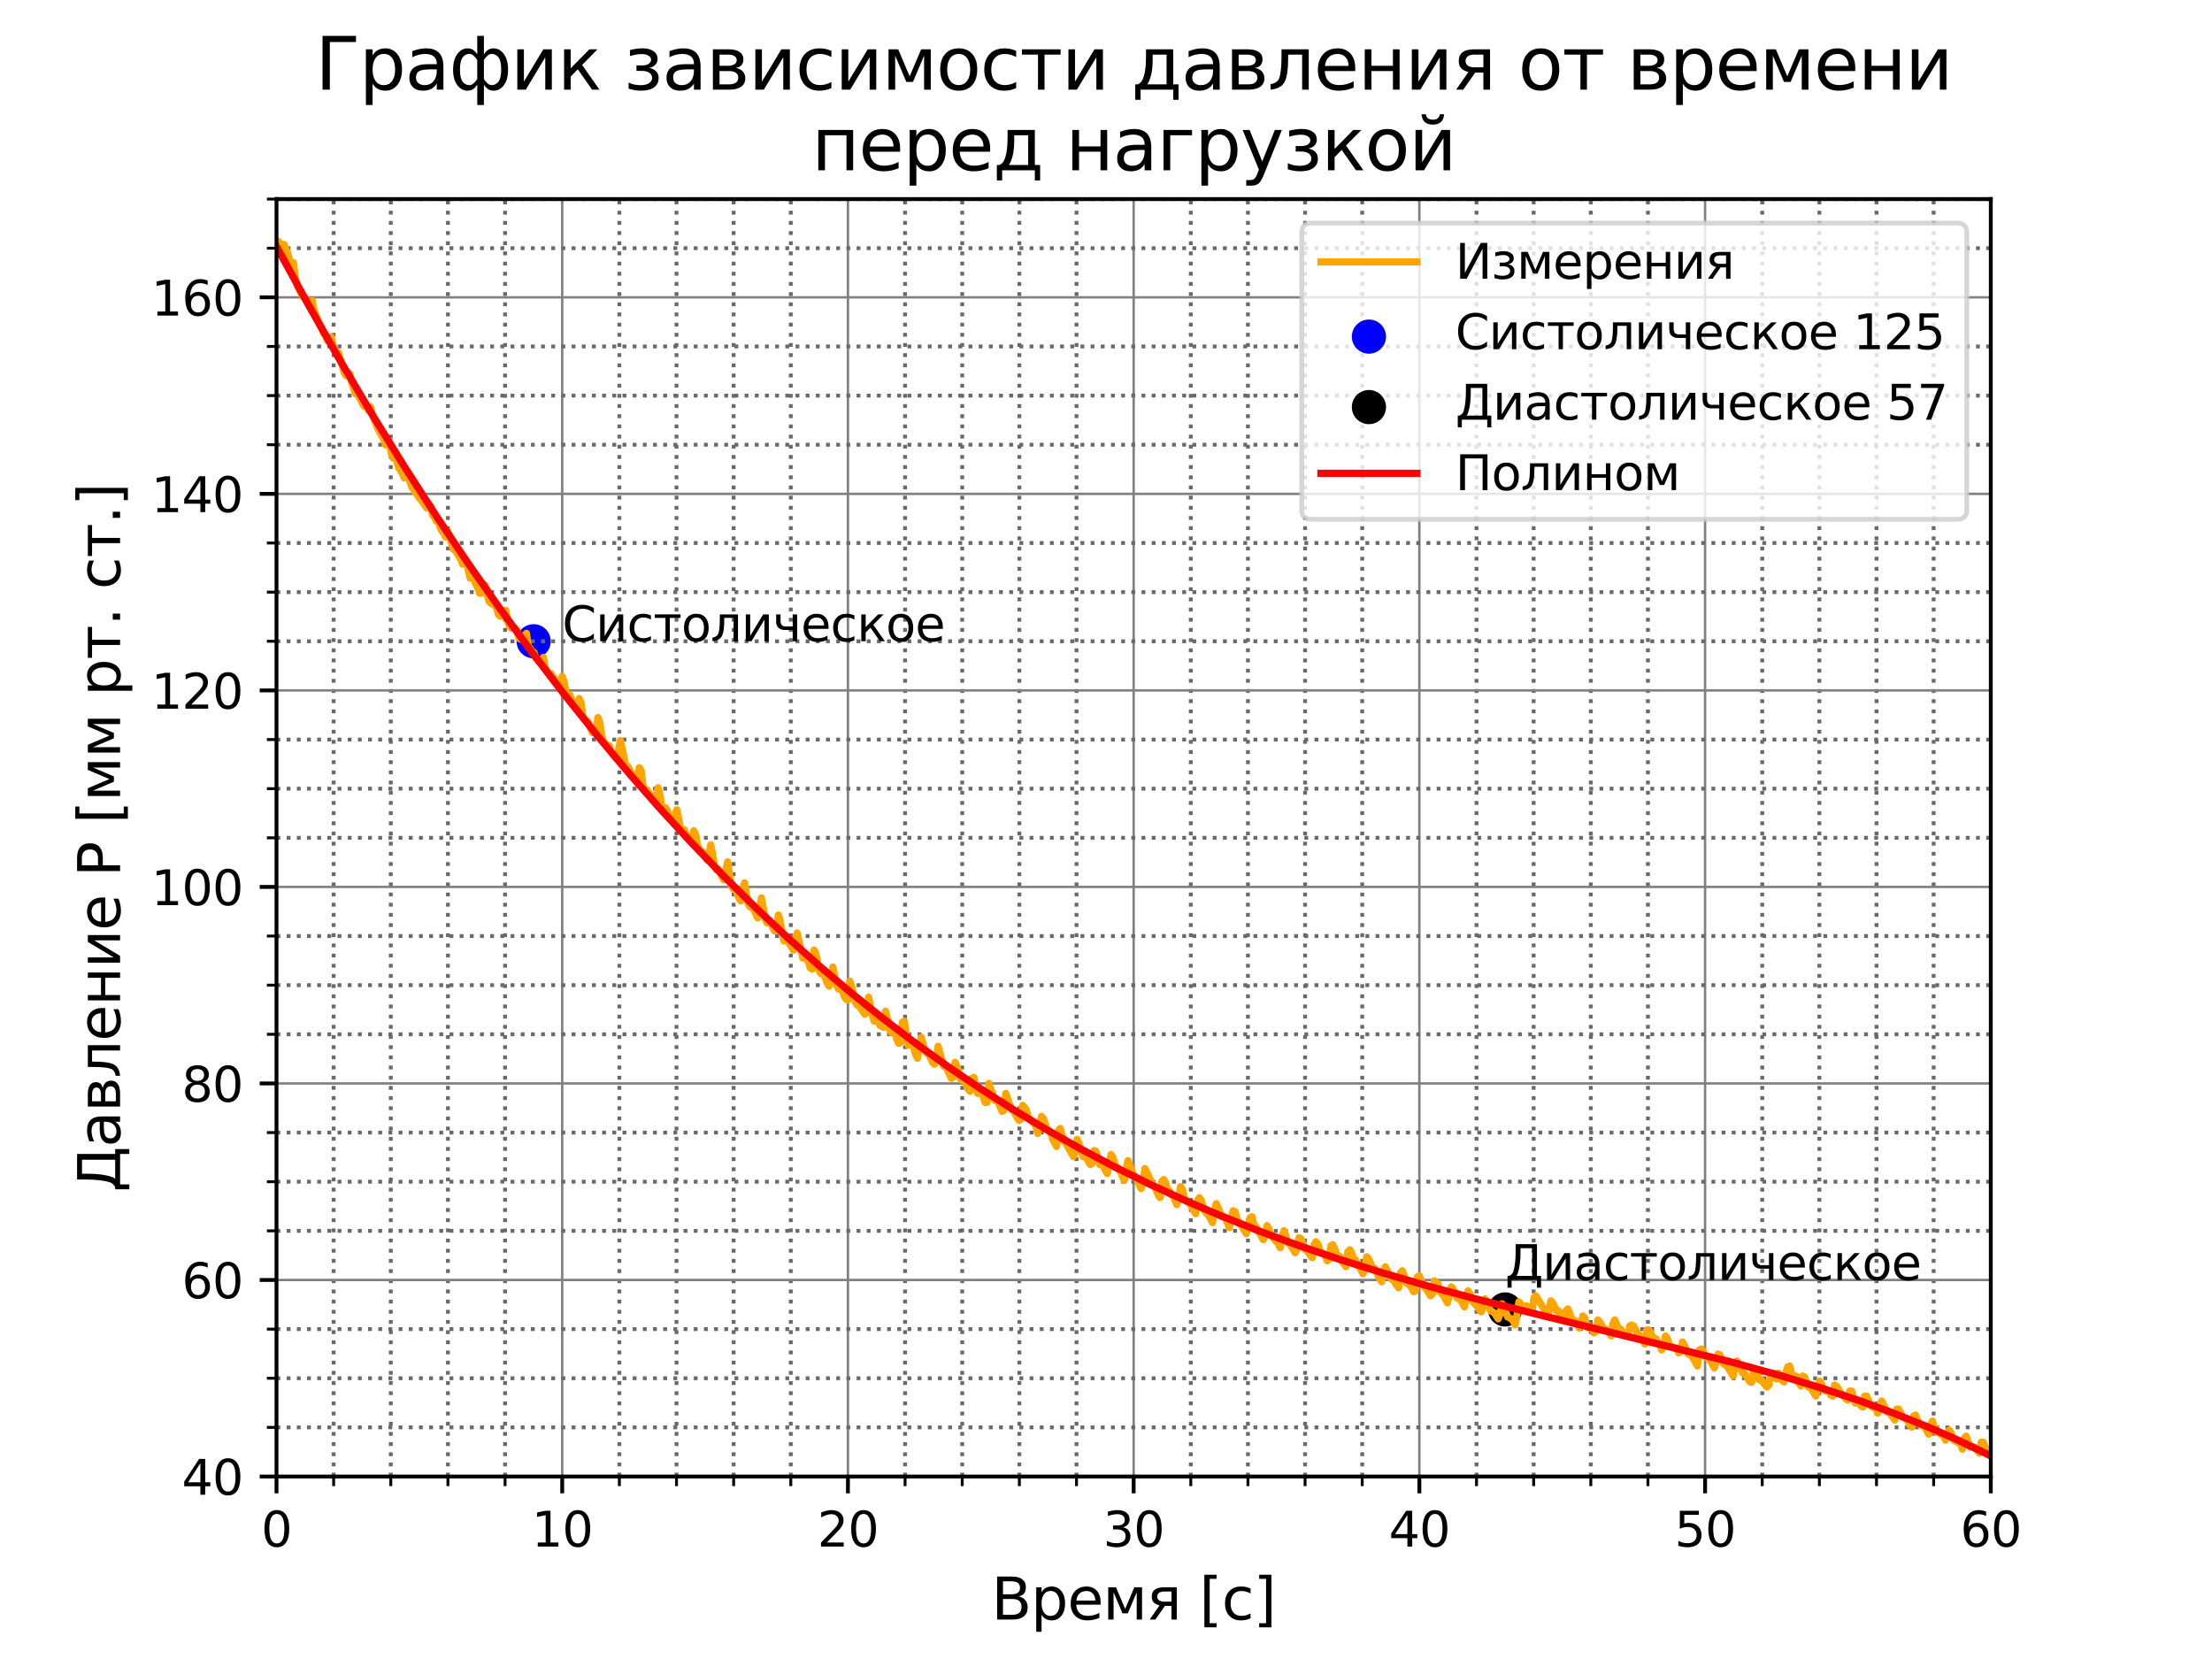 <?xml version="1.0" encoding="utf-8" standalone="no"?>
<!DOCTYPE svg PUBLIC "-//W3C//DTD SVG 1.1//EN"
  "http://www.w3.org/Graphics/SVG/1.1/DTD/svg11.dtd">
<svg xmlns:xlink="http://www.w3.org/1999/xlink" width="460.8pt" height="345.6pt" viewBox="0 0 460.8 345.6" xmlns="http://www.w3.org/2000/svg" version="1.1">
 <defs>
  <style type="text/css">*{stroke-linejoin: round; stroke-linecap: butt}</style>
 </defs>
 <g id="figure_1">
  <g id="patch_1">
   <path d="M 0 345.6 
L 460.8 345.6 
L 460.8 0 
L 0 0 
z
" style="fill: #ffffff"/>
  </g>
  <g id="axes_1">
   <g id="patch_2">
    <path d="M 57.6 307.584 
L 414.72 307.584 
L 414.72 41.472 
L 57.6 41.472 
z
" style="fill: #ffffff"/>
   </g>
   <g id="PathCollection_1">
    <defs>
     <path id="m2354c1631a" d="M 0 3.062 
C 0.812 3.062 1.591 2.739 2.165 2.165 
C 2.739 1.591 3.062 0.812 3.062 0 
C 3.062 -0.812 2.739 -1.591 2.165 -2.165 
C 1.591 -2.739 0.812 -3.062 0 -3.062 
C -0.812 -3.062 -1.591 -2.739 -2.165 -2.165 
C -2.739 -1.591 -3.062 -0.812 -3.062 0 
C -3.062 0.812 -2.739 1.591 -2.165 2.165 
C -1.591 2.739 -0.812 3.062 0 3.062 
z
" style="stroke: #0000ff"/>
    </defs>
    <g clip-path="url(#pde149e5ce6)">
     <use xlink:href="#m2354c1631a" x="111.168" y="133.588" style="fill: #0000ff; stroke: #0000ff"/>
    </g>
   </g>
   <g id="PathCollection_2">
    <defs>
     <path id="meffc613ff7" d="M 0 3.062 
C 0.812 3.062 1.591 2.739 2.165 2.165 
C 2.739 1.591 3.062 0.812 3.062 0 
C 3.062 -0.812 2.739 -1.591 2.165 -2.165 
C 1.591 -2.739 0.812 -3.062 0 -3.062 
C -0.812 -3.062 -1.591 -2.739 -2.165 -2.165 
C -2.739 -1.591 -3.062 -0.812 -3.062 0 
C -3.062 0.812 -2.739 1.591 -2.165 2.165 
C -1.591 2.739 -0.812 3.062 0 3.062 
z
" style="stroke: #000000"/>
    </defs>
    <g clip-path="url(#pde149e5ce6)">
     <use xlink:href="#meffc613ff7" x="313.536" y="272.785" style="stroke: #000000"/>
    </g>
   </g>
   <g id="matplotlib.axis_1">
    <g id="xtick_1">
     <g id="line2d_1">
      <path d="M 57.6 307.584 
L 57.6 41.472 
" clip-path="url(#pde149e5ce6)" style="fill: none; stroke: #808080; stroke-width: 0.5; stroke-linecap: square"/>
     </g>
     <g id="line2d_2">
      <defs>
       <path id="m9ebd207f74" d="M 0 0 
L 0 3.5 
" style="stroke: #000000; stroke-width: 0.8"/>
      </defs>
      <g>
       <use xlink:href="#m9ebd207f74" x="57.6" y="307.584" style="stroke: #000000; stroke-width: 0.8"/>
      </g>
     </g>
     <g id="text_1">
      <!-- 0 -->
      <g transform="translate(54.419 322.182) scale(0.1 -0.1)">
       <defs>
        <path id="DejaVuSans-30" d="M 2034 4250 
Q 1547 4250 1301 3770 
Q 1056 3291 1056 2328 
Q 1056 1369 1301 889 
Q 1547 409 2034 409 
Q 2525 409 2770 889 
Q 3016 1369 3016 2328 
Q 3016 3291 2770 3770 
Q 2525 4250 2034 4250 
z
M 2034 4750 
Q 2819 4750 3233 4129 
Q 3647 3509 3647 2328 
Q 3647 1150 3233 529 
Q 2819 -91 2034 -91 
Q 1250 -91 836 529 
Q 422 1150 422 2328 
Q 422 3509 836 4129 
Q 1250 4750 2034 4750 
z
" transform="scale(0.016)"/>
       </defs>
       <use xlink:href="#DejaVuSans-30"/>
      </g>
     </g>
    </g>
    <g id="xtick_2">
     <g id="line2d_3">
      <path d="M 117.12 307.584 
L 117.12 41.472 
" clip-path="url(#pde149e5ce6)" style="fill: none; stroke: #808080; stroke-width: 0.5; stroke-linecap: square"/>
     </g>
     <g id="line2d_4">
      <g>
       <use xlink:href="#m9ebd207f74" x="117.12" y="307.584" style="stroke: #000000; stroke-width: 0.8"/>
      </g>
     </g>
     <g id="text_2">
      <!-- 10 -->
      <g transform="translate(110.757 322.182) scale(0.1 -0.1)">
       <defs>
        <path id="DejaVuSans-31" d="M 794 531 
L 1825 531 
L 1825 4091 
L 703 3866 
L 703 4441 
L 1819 4666 
L 2450 4666 
L 2450 531 
L 3481 531 
L 3481 0 
L 794 0 
L 794 531 
z
" transform="scale(0.016)"/>
       </defs>
       <use xlink:href="#DejaVuSans-31"/>
       <use xlink:href="#DejaVuSans-30" x="63.623"/>
      </g>
     </g>
    </g>
    <g id="xtick_3">
     <g id="line2d_5">
      <path d="M 176.64 307.584 
L 176.64 41.472 
" clip-path="url(#pde149e5ce6)" style="fill: none; stroke: #808080; stroke-width: 0.5; stroke-linecap: square"/>
     </g>
     <g id="line2d_6">
      <g>
       <use xlink:href="#m9ebd207f74" x="176.64" y="307.584" style="stroke: #000000; stroke-width: 0.8"/>
      </g>
     </g>
     <g id="text_3">
      <!-- 20 -->
      <g transform="translate(170.278 322.182) scale(0.1 -0.1)">
       <defs>
        <path id="DejaVuSans-32" d="M 1228 531 
L 3431 531 
L 3431 0 
L 469 0 
L 469 531 
Q 828 903 1448 1529 
Q 2069 2156 2228 2338 
Q 2531 2678 2651 2914 
Q 2772 3150 2772 3378 
Q 2772 3750 2511 3984 
Q 2250 4219 1831 4219 
Q 1534 4219 1204 4116 
Q 875 4013 500 3803 
L 500 4441 
Q 881 4594 1212 4672 
Q 1544 4750 1819 4750 
Q 2544 4750 2975 4387 
Q 3406 4025 3406 3419 
Q 3406 3131 3298 2873 
Q 3191 2616 2906 2266 
Q 2828 2175 2409 1742 
Q 1991 1309 1228 531 
z
" transform="scale(0.016)"/>
       </defs>
       <use xlink:href="#DejaVuSans-32"/>
       <use xlink:href="#DejaVuSans-30" x="63.623"/>
      </g>
     </g>
    </g>
    <g id="xtick_4">
     <g id="line2d_7">
      <path d="M 236.16 307.584 
L 236.16 41.472 
" clip-path="url(#pde149e5ce6)" style="fill: none; stroke: #808080; stroke-width: 0.5; stroke-linecap: square"/>
     </g>
     <g id="line2d_8">
      <g>
       <use xlink:href="#m9ebd207f74" x="236.16" y="307.584" style="stroke: #000000; stroke-width: 0.8"/>
      </g>
     </g>
     <g id="text_4">
      <!-- 30 -->
      <g transform="translate(229.798 322.182) scale(0.1 -0.1)">
       <defs>
        <path id="DejaVuSans-33" d="M 2597 2516 
Q 3050 2419 3304 2112 
Q 3559 1806 3559 1356 
Q 3559 666 3084 287 
Q 2609 -91 1734 -91 
Q 1441 -91 1130 -33 
Q 819 25 488 141 
L 488 750 
Q 750 597 1062 519 
Q 1375 441 1716 441 
Q 2309 441 2620 675 
Q 2931 909 2931 1356 
Q 2931 1769 2642 2001 
Q 2353 2234 1838 2234 
L 1294 2234 
L 1294 2753 
L 1863 2753 
Q 2328 2753 2575 2939 
Q 2822 3125 2822 3475 
Q 2822 3834 2567 4026 
Q 2313 4219 1838 4219 
Q 1578 4219 1281 4162 
Q 984 4106 628 3988 
L 628 4550 
Q 988 4650 1302 4700 
Q 1616 4750 1894 4750 
Q 2613 4750 3031 4423 
Q 3450 4097 3450 3541 
Q 3450 3153 3228 2886 
Q 3006 2619 2597 2516 
z
" transform="scale(0.016)"/>
       </defs>
       <use xlink:href="#DejaVuSans-33"/>
       <use xlink:href="#DejaVuSans-30" x="63.623"/>
      </g>
     </g>
    </g>
    <g id="xtick_5">
     <g id="line2d_9">
      <path d="M 295.68 307.584 
L 295.68 41.472 
" clip-path="url(#pde149e5ce6)" style="fill: none; stroke: #808080; stroke-width: 0.5; stroke-linecap: square"/>
     </g>
     <g id="line2d_10">
      <g>
       <use xlink:href="#m9ebd207f74" x="295.68" y="307.584" style="stroke: #000000; stroke-width: 0.8"/>
      </g>
     </g>
     <g id="text_5">
      <!-- 40 -->
      <g transform="translate(289.317 322.182) scale(0.1 -0.1)">
       <defs>
        <path id="DejaVuSans-34" d="M 2419 4116 
L 825 1625 
L 2419 1625 
L 2419 4116 
z
M 2253 4666 
L 3047 4666 
L 3047 1625 
L 3713 1625 
L 3713 1100 
L 3047 1100 
L 3047 0 
L 2419 0 
L 2419 1100 
L 313 1100 
L 313 1709 
L 2253 4666 
z
" transform="scale(0.016)"/>
       </defs>
       <use xlink:href="#DejaVuSans-34"/>
       <use xlink:href="#DejaVuSans-30" x="63.623"/>
      </g>
     </g>
    </g>
    <g id="xtick_6">
     <g id="line2d_11">
      <path d="M 355.2 307.584 
L 355.2 41.472 
" clip-path="url(#pde149e5ce6)" style="fill: none; stroke: #808080; stroke-width: 0.5; stroke-linecap: square"/>
     </g>
     <g id="line2d_12">
      <g>
       <use xlink:href="#m9ebd207f74" x="355.2" y="307.584" style="stroke: #000000; stroke-width: 0.8"/>
      </g>
     </g>
     <g id="text_6">
      <!-- 50 -->
      <g transform="translate(348.837 322.182) scale(0.1 -0.1)">
       <defs>
        <path id="DejaVuSans-35" d="M 691 4666 
L 3169 4666 
L 3169 4134 
L 1269 4134 
L 1269 2991 
Q 1406 3038 1543 3061 
Q 1681 3084 1819 3084 
Q 2600 3084 3056 2656 
Q 3513 2228 3513 1497 
Q 3513 744 3044 326 
Q 2575 -91 1722 -91 
Q 1428 -91 1123 -41 
Q 819 9 494 109 
L 494 744 
Q 775 591 1075 516 
Q 1375 441 1709 441 
Q 2250 441 2565 725 
Q 2881 1009 2881 1497 
Q 2881 1984 2565 2268 
Q 2250 2553 1709 2553 
Q 1456 2553 1204 2497 
Q 953 2441 691 2322 
L 691 4666 
z
" transform="scale(0.016)"/>
       </defs>
       <use xlink:href="#DejaVuSans-35"/>
       <use xlink:href="#DejaVuSans-30" x="63.623"/>
      </g>
     </g>
    </g>
    <g id="xtick_7">
     <g id="line2d_13">
      <path d="M 414.72 307.584 
L 414.72 41.472 
" clip-path="url(#pde149e5ce6)" style="fill: none; stroke: #808080; stroke-width: 0.5; stroke-linecap: square"/>
     </g>
     <g id="line2d_14">
      <g>
       <use xlink:href="#m9ebd207f74" x="414.72" y="307.584" style="stroke: #000000; stroke-width: 0.8"/>
      </g>
     </g>
     <g id="text_7">
      <!-- 60 -->
      <g transform="translate(408.358 322.182) scale(0.1 -0.1)">
       <defs>
        <path id="DejaVuSans-36" d="M 2113 2584 
Q 1688 2584 1439 2293 
Q 1191 2003 1191 1497 
Q 1191 994 1439 701 
Q 1688 409 2113 409 
Q 2538 409 2786 701 
Q 3034 994 3034 1497 
Q 3034 2003 2786 2293 
Q 2538 2584 2113 2584 
z
M 3366 4563 
L 3366 3988 
Q 3128 4100 2886 4159 
Q 2644 4219 2406 4219 
Q 1781 4219 1451 3797 
Q 1122 3375 1075 2522 
Q 1259 2794 1537 2939 
Q 1816 3084 2150 3084 
Q 2853 3084 3261 2657 
Q 3669 2231 3669 1497 
Q 3669 778 3244 343 
Q 2819 -91 2113 -91 
Q 1303 -91 875 529 
Q 447 1150 447 2328 
Q 447 3434 972 4092 
Q 1497 4750 2381 4750 
Q 2619 4750 2861 4703 
Q 3103 4656 3366 4563 
z
" transform="scale(0.016)"/>
       </defs>
       <use xlink:href="#DejaVuSans-36"/>
       <use xlink:href="#DejaVuSans-30" x="63.623"/>
      </g>
     </g>
    </g>
    <g id="xtick_8">
     <g id="line2d_15">
      <path d="M 69.504 307.584 
L 69.504 41.472 
" clip-path="url(#pde149e5ce6)" style="fill: none; stroke-dasharray: 0.8,1.32; stroke-dashoffset: 0; stroke: #696969; stroke-width: 0.8"/>
     </g>
     <g id="line2d_16">
      <defs>
       <path id="m3fdf1bf131" d="M 0 0 
L 0 2 
" style="stroke: #000000; stroke-width: 0.6"/>
      </defs>
      <g>
       <use xlink:href="#m3fdf1bf131" x="69.504" y="307.584" style="stroke: #000000; stroke-width: 0.6"/>
      </g>
     </g>
    </g>
    <g id="xtick_9">
     <g id="line2d_17">
      <path d="M 81.408 307.584 
L 81.408 41.472 
" clip-path="url(#pde149e5ce6)" style="fill: none; stroke-dasharray: 0.8,1.32; stroke-dashoffset: 0; stroke: #696969; stroke-width: 0.8"/>
     </g>
     <g id="line2d_18">
      <g>
       <use xlink:href="#m3fdf1bf131" x="81.408" y="307.584" style="stroke: #000000; stroke-width: 0.6"/>
      </g>
     </g>
    </g>
    <g id="xtick_10">
     <g id="line2d_19">
      <path d="M 93.312 307.584 
L 93.312 41.472 
" clip-path="url(#pde149e5ce6)" style="fill: none; stroke-dasharray: 0.8,1.32; stroke-dashoffset: 0; stroke: #696969; stroke-width: 0.8"/>
     </g>
     <g id="line2d_20">
      <g>
       <use xlink:href="#m3fdf1bf131" x="93.312" y="307.584" style="stroke: #000000; stroke-width: 0.6"/>
      </g>
     </g>
    </g>
    <g id="xtick_11">
     <g id="line2d_21">
      <path d="M 105.216 307.584 
L 105.216 41.472 
" clip-path="url(#pde149e5ce6)" style="fill: none; stroke-dasharray: 0.8,1.32; stroke-dashoffset: 0; stroke: #696969; stroke-width: 0.8"/>
     </g>
     <g id="line2d_22">
      <g>
       <use xlink:href="#m3fdf1bf131" x="105.216" y="307.584" style="stroke: #000000; stroke-width: 0.6"/>
      </g>
     </g>
    </g>
    <g id="xtick_12">
     <g id="line2d_23">
      <path d="M 129.024 307.584 
L 129.024 41.472 
" clip-path="url(#pde149e5ce6)" style="fill: none; stroke-dasharray: 0.8,1.32; stroke-dashoffset: 0; stroke: #696969; stroke-width: 0.8"/>
     </g>
     <g id="line2d_24">
      <g>
       <use xlink:href="#m3fdf1bf131" x="129.024" y="307.584" style="stroke: #000000; stroke-width: 0.6"/>
      </g>
     </g>
    </g>
    <g id="xtick_13">
     <g id="line2d_25">
      <path d="M 140.928 307.584 
L 140.928 41.472 
" clip-path="url(#pde149e5ce6)" style="fill: none; stroke-dasharray: 0.8,1.32; stroke-dashoffset: 0; stroke: #696969; stroke-width: 0.8"/>
     </g>
     <g id="line2d_26">
      <g>
       <use xlink:href="#m3fdf1bf131" x="140.928" y="307.584" style="stroke: #000000; stroke-width: 0.6"/>
      </g>
     </g>
    </g>
    <g id="xtick_14">
     <g id="line2d_27">
      <path d="M 152.832 307.584 
L 152.832 41.472 
" clip-path="url(#pde149e5ce6)" style="fill: none; stroke-dasharray: 0.8,1.32; stroke-dashoffset: 0; stroke: #696969; stroke-width: 0.8"/>
     </g>
     <g id="line2d_28">
      <g>
       <use xlink:href="#m3fdf1bf131" x="152.832" y="307.584" style="stroke: #000000; stroke-width: 0.6"/>
      </g>
     </g>
    </g>
    <g id="xtick_15">
     <g id="line2d_29">
      <path d="M 164.736 307.584 
L 164.736 41.472 
" clip-path="url(#pde149e5ce6)" style="fill: none; stroke-dasharray: 0.8,1.32; stroke-dashoffset: 0; stroke: #696969; stroke-width: 0.8"/>
     </g>
     <g id="line2d_30">
      <g>
       <use xlink:href="#m3fdf1bf131" x="164.736" y="307.584" style="stroke: #000000; stroke-width: 0.6"/>
      </g>
     </g>
    </g>
    <g id="xtick_16">
     <g id="line2d_31">
      <path d="M 188.544 307.584 
L 188.544 41.472 
" clip-path="url(#pde149e5ce6)" style="fill: none; stroke-dasharray: 0.8,1.32; stroke-dashoffset: 0; stroke: #696969; stroke-width: 0.8"/>
     </g>
     <g id="line2d_32">
      <g>
       <use xlink:href="#m3fdf1bf131" x="188.544" y="307.584" style="stroke: #000000; stroke-width: 0.6"/>
      </g>
     </g>
    </g>
    <g id="xtick_17">
     <g id="line2d_33">
      <path d="M 200.448 307.584 
L 200.448 41.472 
" clip-path="url(#pde149e5ce6)" style="fill: none; stroke-dasharray: 0.8,1.32; stroke-dashoffset: 0; stroke: #696969; stroke-width: 0.8"/>
     </g>
     <g id="line2d_34">
      <g>
       <use xlink:href="#m3fdf1bf131" x="200.448" y="307.584" style="stroke: #000000; stroke-width: 0.6"/>
      </g>
     </g>
    </g>
    <g id="xtick_18">
     <g id="line2d_35">
      <path d="M 212.352 307.584 
L 212.352 41.472 
" clip-path="url(#pde149e5ce6)" style="fill: none; stroke-dasharray: 0.8,1.32; stroke-dashoffset: 0; stroke: #696969; stroke-width: 0.8"/>
     </g>
     <g id="line2d_36">
      <g>
       <use xlink:href="#m3fdf1bf131" x="212.352" y="307.584" style="stroke: #000000; stroke-width: 0.6"/>
      </g>
     </g>
    </g>
    <g id="xtick_19">
     <g id="line2d_37">
      <path d="M 224.256 307.584 
L 224.256 41.472 
" clip-path="url(#pde149e5ce6)" style="fill: none; stroke-dasharray: 0.8,1.32; stroke-dashoffset: 0; stroke: #696969; stroke-width: 0.8"/>
     </g>
     <g id="line2d_38">
      <g>
       <use xlink:href="#m3fdf1bf131" x="224.256" y="307.584" style="stroke: #000000; stroke-width: 0.6"/>
      </g>
     </g>
    </g>
    <g id="xtick_20">
     <g id="line2d_39">
      <path d="M 248.064 307.584 
L 248.064 41.472 
" clip-path="url(#pde149e5ce6)" style="fill: none; stroke-dasharray: 0.8,1.32; stroke-dashoffset: 0; stroke: #696969; stroke-width: 0.8"/>
     </g>
     <g id="line2d_40">
      <g>
       <use xlink:href="#m3fdf1bf131" x="248.064" y="307.584" style="stroke: #000000; stroke-width: 0.6"/>
      </g>
     </g>
    </g>
    <g id="xtick_21">
     <g id="line2d_41">
      <path d="M 259.968 307.584 
L 259.968 41.472 
" clip-path="url(#pde149e5ce6)" style="fill: none; stroke-dasharray: 0.8,1.32; stroke-dashoffset: 0; stroke: #696969; stroke-width: 0.8"/>
     </g>
     <g id="line2d_42">
      <g>
       <use xlink:href="#m3fdf1bf131" x="259.968" y="307.584" style="stroke: #000000; stroke-width: 0.6"/>
      </g>
     </g>
    </g>
    <g id="xtick_22">
     <g id="line2d_43">
      <path d="M 271.872 307.584 
L 271.872 41.472 
" clip-path="url(#pde149e5ce6)" style="fill: none; stroke-dasharray: 0.8,1.32; stroke-dashoffset: 0; stroke: #696969; stroke-width: 0.8"/>
     </g>
     <g id="line2d_44">
      <g>
       <use xlink:href="#m3fdf1bf131" x="271.872" y="307.584" style="stroke: #000000; stroke-width: 0.6"/>
      </g>
     </g>
    </g>
    <g id="xtick_23">
     <g id="line2d_45">
      <path d="M 283.776 307.584 
L 283.776 41.472 
" clip-path="url(#pde149e5ce6)" style="fill: none; stroke-dasharray: 0.8,1.32; stroke-dashoffset: 0; stroke: #696969; stroke-width: 0.8"/>
     </g>
     <g id="line2d_46">
      <g>
       <use xlink:href="#m3fdf1bf131" x="283.776" y="307.584" style="stroke: #000000; stroke-width: 0.6"/>
      </g>
     </g>
    </g>
    <g id="xtick_24">
     <g id="line2d_47">
      <path d="M 307.584 307.584 
L 307.584 41.472 
" clip-path="url(#pde149e5ce6)" style="fill: none; stroke-dasharray: 0.8,1.32; stroke-dashoffset: 0; stroke: #696969; stroke-width: 0.8"/>
     </g>
     <g id="line2d_48">
      <g>
       <use xlink:href="#m3fdf1bf131" x="307.584" y="307.584" style="stroke: #000000; stroke-width: 0.6"/>
      </g>
     </g>
    </g>
    <g id="xtick_25">
     <g id="line2d_49">
      <path d="M 319.488 307.584 
L 319.488 41.472 
" clip-path="url(#pde149e5ce6)" style="fill: none; stroke-dasharray: 0.8,1.32; stroke-dashoffset: 0; stroke: #696969; stroke-width: 0.8"/>
     </g>
     <g id="line2d_50">
      <g>
       <use xlink:href="#m3fdf1bf131" x="319.488" y="307.584" style="stroke: #000000; stroke-width: 0.6"/>
      </g>
     </g>
    </g>
    <g id="xtick_26">
     <g id="line2d_51">
      <path d="M 331.392 307.584 
L 331.392 41.472 
" clip-path="url(#pde149e5ce6)" style="fill: none; stroke-dasharray: 0.8,1.32; stroke-dashoffset: 0; stroke: #696969; stroke-width: 0.8"/>
     </g>
     <g id="line2d_52">
      <g>
       <use xlink:href="#m3fdf1bf131" x="331.392" y="307.584" style="stroke: #000000; stroke-width: 0.6"/>
      </g>
     </g>
    </g>
    <g id="xtick_27">
     <g id="line2d_53">
      <path d="M 343.296 307.584 
L 343.296 41.472 
" clip-path="url(#pde149e5ce6)" style="fill: none; stroke-dasharray: 0.8,1.32; stroke-dashoffset: 0; stroke: #696969; stroke-width: 0.8"/>
     </g>
     <g id="line2d_54">
      <g>
       <use xlink:href="#m3fdf1bf131" x="343.296" y="307.584" style="stroke: #000000; stroke-width: 0.6"/>
      </g>
     </g>
    </g>
    <g id="xtick_28">
     <g id="line2d_55">
      <path d="M 367.104 307.584 
L 367.104 41.472 
" clip-path="url(#pde149e5ce6)" style="fill: none; stroke-dasharray: 0.8,1.32; stroke-dashoffset: 0; stroke: #696969; stroke-width: 0.8"/>
     </g>
     <g id="line2d_56">
      <g>
       <use xlink:href="#m3fdf1bf131" x="367.104" y="307.584" style="stroke: #000000; stroke-width: 0.6"/>
      </g>
     </g>
    </g>
    <g id="xtick_29">
     <g id="line2d_57">
      <path d="M 379.008 307.584 
L 379.008 41.472 
" clip-path="url(#pde149e5ce6)" style="fill: none; stroke-dasharray: 0.8,1.32; stroke-dashoffset: 0; stroke: #696969; stroke-width: 0.8"/>
     </g>
     <g id="line2d_58">
      <g>
       <use xlink:href="#m3fdf1bf131" x="379.008" y="307.584" style="stroke: #000000; stroke-width: 0.6"/>
      </g>
     </g>
    </g>
    <g id="xtick_30">
     <g id="line2d_59">
      <path d="M 390.912 307.584 
L 390.912 41.472 
" clip-path="url(#pde149e5ce6)" style="fill: none; stroke-dasharray: 0.8,1.32; stroke-dashoffset: 0; stroke: #696969; stroke-width: 0.8"/>
     </g>
     <g id="line2d_60">
      <g>
       <use xlink:href="#m3fdf1bf131" x="390.912" y="307.584" style="stroke: #000000; stroke-width: 0.6"/>
      </g>
     </g>
    </g>
    <g id="xtick_31">
     <g id="line2d_61">
      <path d="M 402.816 307.584 
L 402.816 41.472 
" clip-path="url(#pde149e5ce6)" style="fill: none; stroke-dasharray: 0.8,1.32; stroke-dashoffset: 0; stroke: #696969; stroke-width: 0.8"/>
     </g>
     <g id="line2d_62">
      <g>
       <use xlink:href="#m3fdf1bf131" x="402.816" y="307.584" style="stroke: #000000; stroke-width: 0.6"/>
      </g>
     </g>
    </g>
    <g id="text_8">
     <!-- Время [с] -->
     <g transform="translate(206.519 337.38) scale(0.12 -0.12)">
      <defs>
       <path id="DejaVuSans-412" d="M 1259 2228 
L 1259 519 
L 2272 519 
Q 2781 519 3026 730 
Q 3272 941 3272 1375 
Q 3272 1813 3026 2020 
Q 2781 2228 2272 2228 
L 1259 2228 
z
M 1259 4147 
L 1259 2741 
L 2194 2741 
Q 2656 2741 2882 2914 
Q 3109 3088 3109 3444 
Q 3109 3797 2882 3972 
Q 2656 4147 2194 4147 
L 1259 4147 
z
M 628 4666 
L 2241 4666 
Q 2963 4666 3353 4366 
Q 3744 4066 3744 3513 
Q 3744 3084 3544 2831 
Q 3344 2578 2956 2516 
Q 3422 2416 3680 2098 
Q 3938 1781 3938 1306 
Q 3938 681 3513 340 
Q 3088 0 2303 0 
L 628 0 
L 628 4666 
z
" transform="scale(0.016)"/>
       <path id="DejaVuSans-440" d="M 1159 525 
L 1159 -1331 
L 581 -1331 
L 581 3500 
L 1159 3500 
L 1159 2969 
Q 1341 3281 1617 3432 
Q 1894 3584 2278 3584 
Q 2916 3584 3314 3078 
Q 3713 2572 3713 1747 
Q 3713 922 3314 415 
Q 2916 -91 2278 -91 
Q 1894 -91 1617 61 
Q 1341 213 1159 525 
z
M 3116 1747 
Q 3116 2381 2855 2742 
Q 2594 3103 2138 3103 
Q 1681 3103 1420 2742 
Q 1159 2381 1159 1747 
Q 1159 1113 1420 752 
Q 1681 391 2138 391 
Q 2594 391 2855 752 
Q 3116 1113 3116 1747 
z
" transform="scale(0.016)"/>
       <path id="DejaVuSans-435" d="M 3597 1894 
L 3597 1613 
L 953 1613 
Q 991 1019 1311 708 
Q 1631 397 2203 397 
Q 2534 397 2845 478 
Q 3156 559 3463 722 
L 3463 178 
Q 3153 47 2828 -22 
Q 2503 -91 2169 -91 
Q 1331 -91 842 396 
Q 353 884 353 1716 
Q 353 2575 817 3079 
Q 1281 3584 2069 3584 
Q 2775 3584 3186 3129 
Q 3597 2675 3597 1894 
z
M 3022 2063 
Q 3016 2534 2758 2815 
Q 2500 3097 2075 3097 
Q 1594 3097 1305 2825 
Q 1016 2553 972 2059 
L 3022 2063 
z
" transform="scale(0.016)"/>
       <path id="DejaVuSans-43c" d="M 581 3500 
L 1422 3500 
L 2416 1156 
L 3413 3500 
L 4247 3500 
L 4247 0 
L 3669 0 
L 3669 2950 
L 2703 672 
L 2128 672 
L 1159 2950 
L 1159 0 
L 581 0 
L 581 3500 
z
" transform="scale(0.016)"/>
       <path id="DejaVuSans-44f" d="M 1181 2491 
Q 1181 2231 1381 2084 
Q 1581 1938 1953 1938 
L 2728 1938 
L 2728 3041 
L 1953 3041 
Q 1581 3041 1381 2897 
Q 1181 2753 1181 2491 
z
M 363 0 
L 1431 1534 
Q 1069 1616 828 1830 
Q 588 2044 588 2491 
Q 588 2997 923 3248 
Q 1259 3500 1938 3500 
L 3306 3500 
L 3306 0 
L 2728 0 
L 2728 1478 
L 2013 1478 
L 981 0 
L 363 0 
z
" transform="scale(0.016)"/>
       <path id="DejaVuSans-20" transform="scale(0.016)"/>
       <path id="DejaVuSans-5b" d="M 550 4863 
L 1875 4863 
L 1875 4416 
L 1125 4416 
L 1125 -397 
L 1875 -397 
L 1875 -844 
L 550 -844 
L 550 4863 
z
" transform="scale(0.016)"/>
       <path id="DejaVuSans-441" d="M 3122 3366 
L 3122 2828 
Q 2878 2963 2633 3030 
Q 2388 3097 2138 3097 
Q 1578 3097 1268 2742 
Q 959 2388 959 1747 
Q 959 1106 1268 751 
Q 1578 397 2138 397 
Q 2388 397 2633 464 
Q 2878 531 3122 666 
L 3122 134 
Q 2881 22 2623 -34 
Q 2366 -91 2075 -91 
Q 1284 -91 818 406 
Q 353 903 353 1747 
Q 353 2603 823 3093 
Q 1294 3584 2113 3584 
Q 2378 3584 2631 3529 
Q 2884 3475 3122 3366 
z
" transform="scale(0.016)"/>
       <path id="DejaVuSans-5d" d="M 1947 4863 
L 1947 -844 
L 622 -844 
L 622 -397 
L 1369 -397 
L 1369 4416 
L 622 4416 
L 622 4863 
L 1947 4863 
z
" transform="scale(0.016)"/>
      </defs>
      <use xlink:href="#DejaVuSans-412"/>
      <use xlink:href="#DejaVuSans-440" x="68.604"/>
      <use xlink:href="#DejaVuSans-435" x="132.08"/>
      <use xlink:href="#DejaVuSans-43c" x="193.604"/>
      <use xlink:href="#DejaVuSans-44f" x="269.043"/>
      <use xlink:href="#DejaVuSans-20" x="329.199"/>
      <use xlink:href="#DejaVuSans-5b" x="360.986"/>
      <use xlink:href="#DejaVuSans-441" x="400"/>
      <use xlink:href="#DejaVuSans-5d" x="454.98"/>
     </g>
    </g>
   </g>
   <g id="matplotlib.axis_2">
    <g id="ytick_1">
     <g id="line2d_63">
      <path d="M 57.6 307.584 
L 414.72 307.584 
" clip-path="url(#pde149e5ce6)" style="fill: none; stroke: #808080; stroke-width: 0.5; stroke-linecap: square"/>
     </g>
     <g id="line2d_64">
      <defs>
       <path id="mf2465548fd" d="M 0 0 
L -3.5 0 
" style="stroke: #000000; stroke-width: 0.8"/>
      </defs>
      <g>
       <use xlink:href="#mf2465548fd" x="57.6" y="307.584" style="stroke: #000000; stroke-width: 0.8"/>
      </g>
     </g>
     <g id="text_9">
      <!-- 40 -->
      <g transform="translate(37.875 311.383) scale(0.1 -0.1)">
       <use xlink:href="#DejaVuSans-34"/>
       <use xlink:href="#DejaVuSans-30" x="63.623"/>
      </g>
     </g>
    </g>
    <g id="ytick_2">
     <g id="line2d_65">
      <path d="M 57.6 266.644 
L 414.72 266.644 
" clip-path="url(#pde149e5ce6)" style="fill: none; stroke: #808080; stroke-width: 0.5; stroke-linecap: square"/>
     </g>
     <g id="line2d_66">
      <g>
       <use xlink:href="#mf2465548fd" x="57.6" y="266.644" style="stroke: #000000; stroke-width: 0.8"/>
      </g>
     </g>
     <g id="text_10">
      <!-- 60 -->
      <g transform="translate(37.875 270.443) scale(0.1 -0.1)">
       <use xlink:href="#DejaVuSans-36"/>
       <use xlink:href="#DejaVuSans-30" x="63.623"/>
      </g>
     </g>
    </g>
    <g id="ytick_3">
     <g id="line2d_67">
      <path d="M 57.6 225.703 
L 414.72 225.703 
" clip-path="url(#pde149e5ce6)" style="fill: none; stroke: #808080; stroke-width: 0.5; stroke-linecap: square"/>
     </g>
     <g id="line2d_68">
      <g>
       <use xlink:href="#mf2465548fd" x="57.6" y="225.703" style="stroke: #000000; stroke-width: 0.8"/>
      </g>
     </g>
     <g id="text_11">
      <!-- 80 -->
      <g transform="translate(37.875 229.503) scale(0.1 -0.1)">
       <defs>
        <path id="DejaVuSans-38" d="M 2034 2216 
Q 1584 2216 1326 1975 
Q 1069 1734 1069 1313 
Q 1069 891 1326 650 
Q 1584 409 2034 409 
Q 2484 409 2743 651 
Q 3003 894 3003 1313 
Q 3003 1734 2745 1975 
Q 2488 2216 2034 2216 
z
M 1403 2484 
Q 997 2584 770 2862 
Q 544 3141 544 3541 
Q 544 4100 942 4425 
Q 1341 4750 2034 4750 
Q 2731 4750 3128 4425 
Q 3525 4100 3525 3541 
Q 3525 3141 3298 2862 
Q 3072 2584 2669 2484 
Q 3125 2378 3379 2068 
Q 3634 1759 3634 1313 
Q 3634 634 3220 271 
Q 2806 -91 2034 -91 
Q 1263 -91 848 271 
Q 434 634 434 1313 
Q 434 1759 690 2068 
Q 947 2378 1403 2484 
z
M 1172 3481 
Q 1172 3119 1398 2916 
Q 1625 2713 2034 2713 
Q 2441 2713 2670 2916 
Q 2900 3119 2900 3481 
Q 2900 3844 2670 4047 
Q 2441 4250 2034 4250 
Q 1625 4250 1398 4047 
Q 1172 3844 1172 3481 
z
" transform="scale(0.016)"/>
       </defs>
       <use xlink:href="#DejaVuSans-38"/>
       <use xlink:href="#DejaVuSans-30" x="63.623"/>
      </g>
     </g>
    </g>
    <g id="ytick_4">
     <g id="line2d_69">
      <path d="M 57.6 184.763 
L 414.72 184.763 
" clip-path="url(#pde149e5ce6)" style="fill: none; stroke: #808080; stroke-width: 0.5; stroke-linecap: square"/>
     </g>
     <g id="line2d_70">
      <g>
       <use xlink:href="#mf2465548fd" x="57.6" y="184.763" style="stroke: #000000; stroke-width: 0.8"/>
      </g>
     </g>
     <g id="text_12">
      <!-- 100 -->
      <g transform="translate(31.512 188.562) scale(0.1 -0.1)">
       <use xlink:href="#DejaVuSans-31"/>
       <use xlink:href="#DejaVuSans-30" x="63.623"/>
       <use xlink:href="#DejaVuSans-30" x="127.246"/>
      </g>
     </g>
    </g>
    <g id="ytick_5">
     <g id="line2d_71">
      <path d="M 57.6 143.823 
L 414.72 143.823 
" clip-path="url(#pde149e5ce6)" style="fill: none; stroke: #808080; stroke-width: 0.5; stroke-linecap: square"/>
     </g>
     <g id="line2d_72">
      <g>
       <use xlink:href="#mf2465548fd" x="57.6" y="143.823" style="stroke: #000000; stroke-width: 0.8"/>
      </g>
     </g>
     <g id="text_13">
      <!-- 120 -->
      <g transform="translate(31.512 147.622) scale(0.1 -0.1)">
       <use xlink:href="#DejaVuSans-31"/>
       <use xlink:href="#DejaVuSans-32" x="63.623"/>
       <use xlink:href="#DejaVuSans-30" x="127.246"/>
      </g>
     </g>
    </g>
    <g id="ytick_6">
     <g id="line2d_73">
      <path d="M 57.6 102.882 
L 414.72 102.882 
" clip-path="url(#pde149e5ce6)" style="fill: none; stroke: #808080; stroke-width: 0.5; stroke-linecap: square"/>
     </g>
     <g id="line2d_74">
      <g>
       <use xlink:href="#mf2465548fd" x="57.6" y="102.882" style="stroke: #000000; stroke-width: 0.8"/>
      </g>
     </g>
     <g id="text_14">
      <!-- 140 -->
      <g transform="translate(31.512 106.682) scale(0.1 -0.1)">
       <use xlink:href="#DejaVuSans-31"/>
       <use xlink:href="#DejaVuSans-34" x="63.623"/>
       <use xlink:href="#DejaVuSans-30" x="127.246"/>
      </g>
     </g>
    </g>
    <g id="ytick_7">
     <g id="line2d_75">
      <path d="M 57.6 61.942 
L 414.72 61.942 
" clip-path="url(#pde149e5ce6)" style="fill: none; stroke: #808080; stroke-width: 0.5; stroke-linecap: square"/>
     </g>
     <g id="line2d_76">
      <g>
       <use xlink:href="#mf2465548fd" x="57.6" y="61.942" style="stroke: #000000; stroke-width: 0.8"/>
      </g>
     </g>
     <g id="text_15">
      <!-- 160 -->
      <g transform="translate(31.512 65.741) scale(0.1 -0.1)">
       <use xlink:href="#DejaVuSans-31"/>
       <use xlink:href="#DejaVuSans-36" x="63.623"/>
       <use xlink:href="#DejaVuSans-30" x="127.246"/>
      </g>
     </g>
    </g>
    <g id="ytick_8">
     <g id="line2d_77">
      <path d="M 57.6 297.349 
L 414.72 297.349 
" clip-path="url(#pde149e5ce6)" style="fill: none; stroke-dasharray: 0.8,1.32; stroke-dashoffset: 0; stroke: #696969; stroke-width: 0.8"/>
     </g>
     <g id="line2d_78">
      <defs>
       <path id="m863a210eba" d="M 0 0 
L -2 0 
" style="stroke: #000000; stroke-width: 0.6"/>
      </defs>
      <g>
       <use xlink:href="#m863a210eba" x="57.6" y="297.349" style="stroke: #000000; stroke-width: 0.6"/>
      </g>
     </g>
    </g>
    <g id="ytick_9">
     <g id="line2d_79">
      <path d="M 57.6 287.114 
L 414.72 287.114 
" clip-path="url(#pde149e5ce6)" style="fill: none; stroke-dasharray: 0.8,1.32; stroke-dashoffset: 0; stroke: #696969; stroke-width: 0.8"/>
     </g>
     <g id="line2d_80">
      <g>
       <use xlink:href="#m863a210eba" x="57.6" y="287.114" style="stroke: #000000; stroke-width: 0.6"/>
      </g>
     </g>
    </g>
    <g id="ytick_10">
     <g id="line2d_81">
      <path d="M 57.6 276.879 
L 414.72 276.879 
" clip-path="url(#pde149e5ce6)" style="fill: none; stroke-dasharray: 0.8,1.32; stroke-dashoffset: 0; stroke: #696969; stroke-width: 0.8"/>
     </g>
     <g id="line2d_82">
      <g>
       <use xlink:href="#m863a210eba" x="57.6" y="276.879" style="stroke: #000000; stroke-width: 0.6"/>
      </g>
     </g>
    </g>
    <g id="ytick_11">
     <g id="line2d_83">
      <path d="M 57.6 256.409 
L 414.72 256.409 
" clip-path="url(#pde149e5ce6)" style="fill: none; stroke-dasharray: 0.8,1.32; stroke-dashoffset: 0; stroke: #696969; stroke-width: 0.8"/>
     </g>
     <g id="line2d_84">
      <g>
       <use xlink:href="#m863a210eba" x="57.6" y="256.409" style="stroke: #000000; stroke-width: 0.6"/>
      </g>
     </g>
    </g>
    <g id="ytick_12">
     <g id="line2d_85">
      <path d="M 57.6 246.174 
L 414.72 246.174 
" clip-path="url(#pde149e5ce6)" style="fill: none; stroke-dasharray: 0.8,1.32; stroke-dashoffset: 0; stroke: #696969; stroke-width: 0.8"/>
     </g>
     <g id="line2d_86">
      <g>
       <use xlink:href="#m863a210eba" x="57.6" y="246.174" style="stroke: #000000; stroke-width: 0.6"/>
      </g>
     </g>
    </g>
    <g id="ytick_13">
     <g id="line2d_87">
      <path d="M 57.6 235.938 
L 414.72 235.938 
" clip-path="url(#pde149e5ce6)" style="fill: none; stroke-dasharray: 0.8,1.32; stroke-dashoffset: 0; stroke: #696969; stroke-width: 0.8"/>
     </g>
     <g id="line2d_88">
      <g>
       <use xlink:href="#m863a210eba" x="57.6" y="235.938" style="stroke: #000000; stroke-width: 0.6"/>
      </g>
     </g>
    </g>
    <g id="ytick_14">
     <g id="line2d_89">
      <path d="M 57.6 215.468 
L 414.72 215.468 
" clip-path="url(#pde149e5ce6)" style="fill: none; stroke-dasharray: 0.8,1.32; stroke-dashoffset: 0; stroke: #696969; stroke-width: 0.8"/>
     </g>
     <g id="line2d_90">
      <g>
       <use xlink:href="#m863a210eba" x="57.6" y="215.468" style="stroke: #000000; stroke-width: 0.6"/>
      </g>
     </g>
    </g>
    <g id="ytick_15">
     <g id="line2d_91">
      <path d="M 57.6 205.233 
L 414.72 205.233 
" clip-path="url(#pde149e5ce6)" style="fill: none; stroke-dasharray: 0.8,1.32; stroke-dashoffset: 0; stroke: #696969; stroke-width: 0.8"/>
     </g>
     <g id="line2d_92">
      <g>
       <use xlink:href="#m863a210eba" x="57.6" y="205.233" style="stroke: #000000; stroke-width: 0.6"/>
      </g>
     </g>
    </g>
    <g id="ytick_16">
     <g id="line2d_93">
      <path d="M 57.6 194.998 
L 414.72 194.998 
" clip-path="url(#pde149e5ce6)" style="fill: none; stroke-dasharray: 0.8,1.32; stroke-dashoffset: 0; stroke: #696969; stroke-width: 0.8"/>
     </g>
     <g id="line2d_94">
      <g>
       <use xlink:href="#m863a210eba" x="57.6" y="194.998" style="stroke: #000000; stroke-width: 0.6"/>
      </g>
     </g>
    </g>
    <g id="ytick_17">
     <g id="line2d_95">
      <path d="M 57.6 174.528 
L 414.72 174.528 
" clip-path="url(#pde149e5ce6)" style="fill: none; stroke-dasharray: 0.8,1.32; stroke-dashoffset: 0; stroke: #696969; stroke-width: 0.8"/>
     </g>
     <g id="line2d_96">
      <g>
       <use xlink:href="#m863a210eba" x="57.6" y="174.528" style="stroke: #000000; stroke-width: 0.6"/>
      </g>
     </g>
    </g>
    <g id="ytick_18">
     <g id="line2d_97">
      <path d="M 57.6 164.293 
L 414.72 164.293 
" clip-path="url(#pde149e5ce6)" style="fill: none; stroke-dasharray: 0.8,1.32; stroke-dashoffset: 0; stroke: #696969; stroke-width: 0.8"/>
     </g>
     <g id="line2d_98">
      <g>
       <use xlink:href="#m863a210eba" x="57.6" y="164.293" style="stroke: #000000; stroke-width: 0.6"/>
      </g>
     </g>
    </g>
    <g id="ytick_19">
     <g id="line2d_99">
      <path d="M 57.6 154.058 
L 414.72 154.058 
" clip-path="url(#pde149e5ce6)" style="fill: none; stroke-dasharray: 0.8,1.32; stroke-dashoffset: 0; stroke: #696969; stroke-width: 0.8"/>
     </g>
     <g id="line2d_100">
      <g>
       <use xlink:href="#m863a210eba" x="57.6" y="154.058" style="stroke: #000000; stroke-width: 0.6"/>
      </g>
     </g>
    </g>
    <g id="ytick_20">
     <g id="line2d_101">
      <path d="M 57.6 133.588 
L 414.72 133.588 
" clip-path="url(#pde149e5ce6)" style="fill: none; stroke-dasharray: 0.8,1.32; stroke-dashoffset: 0; stroke: #696969; stroke-width: 0.8"/>
     </g>
     <g id="line2d_102">
      <g>
       <use xlink:href="#m863a210eba" x="57.6" y="133.588" style="stroke: #000000; stroke-width: 0.6"/>
      </g>
     </g>
    </g>
    <g id="ytick_21">
     <g id="line2d_103">
      <path d="M 57.6 123.353 
L 414.72 123.353 
" clip-path="url(#pde149e5ce6)" style="fill: none; stroke-dasharray: 0.8,1.32; stroke-dashoffset: 0; stroke: #696969; stroke-width: 0.8"/>
     </g>
     <g id="line2d_104">
      <g>
       <use xlink:href="#m863a210eba" x="57.6" y="123.353" style="stroke: #000000; stroke-width: 0.6"/>
      </g>
     </g>
    </g>
    <g id="ytick_22">
     <g id="line2d_105">
      <path d="M 57.6 113.118 
L 414.72 113.118 
" clip-path="url(#pde149e5ce6)" style="fill: none; stroke-dasharray: 0.8,1.32; stroke-dashoffset: 0; stroke: #696969; stroke-width: 0.8"/>
     </g>
     <g id="line2d_106">
      <g>
       <use xlink:href="#m863a210eba" x="57.6" y="113.118" style="stroke: #000000; stroke-width: 0.6"/>
      </g>
     </g>
    </g>
    <g id="ytick_23">
     <g id="line2d_107">
      <path d="M 57.6 92.647 
L 414.72 92.647 
" clip-path="url(#pde149e5ce6)" style="fill: none; stroke-dasharray: 0.8,1.32; stroke-dashoffset: 0; stroke: #696969; stroke-width: 0.8"/>
     </g>
     <g id="line2d_108">
      <g>
       <use xlink:href="#m863a210eba" x="57.6" y="92.647" style="stroke: #000000; stroke-width: 0.6"/>
      </g>
     </g>
    </g>
    <g id="ytick_24">
     <g id="line2d_109">
      <path d="M 57.6 82.412 
L 414.72 82.412 
" clip-path="url(#pde149e5ce6)" style="fill: none; stroke-dasharray: 0.8,1.32; stroke-dashoffset: 0; stroke: #696969; stroke-width: 0.8"/>
     </g>
     <g id="line2d_110">
      <g>
       <use xlink:href="#m863a210eba" x="57.6" y="82.412" style="stroke: #000000; stroke-width: 0.6"/>
      </g>
     </g>
    </g>
    <g id="ytick_25">
     <g id="line2d_111">
      <path d="M 57.6 72.177 
L 414.72 72.177 
" clip-path="url(#pde149e5ce6)" style="fill: none; stroke-dasharray: 0.8,1.32; stroke-dashoffset: 0; stroke: #696969; stroke-width: 0.8"/>
     </g>
     <g id="line2d_112">
      <g>
       <use xlink:href="#m863a210eba" x="57.6" y="72.177" style="stroke: #000000; stroke-width: 0.6"/>
      </g>
     </g>
    </g>
    <g id="ytick_26">
     <g id="line2d_113">
      <path d="M 57.6 51.707 
L 414.72 51.707 
" clip-path="url(#pde149e5ce6)" style="fill: none; stroke-dasharray: 0.8,1.32; stroke-dashoffset: 0; stroke: #696969; stroke-width: 0.8"/>
     </g>
     <g id="line2d_114">
      <g>
       <use xlink:href="#m863a210eba" x="57.6" y="51.707" style="stroke: #000000; stroke-width: 0.6"/>
      </g>
     </g>
    </g>
    <g id="ytick_27">
     <g id="line2d_115">
      <path d="M 57.6 41.472 
L 414.72 41.472 
" clip-path="url(#pde149e5ce6)" style="fill: none; stroke-dasharray: 0.8,1.32; stroke-dashoffset: 0; stroke: #696969; stroke-width: 0.8"/>
     </g>
     <g id="line2d_116">
      <g>
       <use xlink:href="#m863a210eba" x="57.6" y="41.472" style="stroke: #000000; stroke-width: 0.6"/>
      </g>
     </g>
    </g>
    <g id="text_16">
     <!-- Давление P [мм рт. ст.] -->
     <g transform="translate(25.017 248.361) rotate(-90) scale(0.12 -0.12)">
      <defs>
       <path id="DejaVuSans-414" d="M 1459 531 
L 3522 531 
L 3522 4134 
L 2006 4134 
L 2006 3472 
Q 2006 1913 1656 878 
Q 1584 666 1459 531 
z
M 538 531 
Q 956 728 1075 1103 
Q 1378 2066 1378 3784 
L 1378 4666 
L 4153 4666 
L 4153 531 
L 4684 531 
L 4684 -1003 
L 4153 -1003 
L 4153 0 
L 847 0 
L 847 -1003 
L 316 -1003 
L 316 531 
L 538 531 
z
" transform="scale(0.016)"/>
       <path id="DejaVuSans-430" d="M 2194 1759 
Q 1497 1759 1228 1600 
Q 959 1441 959 1056 
Q 959 750 1161 570 
Q 1363 391 1709 391 
Q 2188 391 2477 730 
Q 2766 1069 2766 1631 
L 2766 1759 
L 2194 1759 
z
M 3341 1997 
L 3341 0 
L 2766 0 
L 2766 531 
Q 2569 213 2275 61 
Q 1981 -91 1556 -91 
Q 1019 -91 701 211 
Q 384 513 384 1019 
Q 384 1609 779 1909 
Q 1175 2209 1959 2209 
L 2766 2209 
L 2766 2266 
Q 2766 2663 2505 2880 
Q 2244 3097 1772 3097 
Q 1472 3097 1187 3025 
Q 903 2953 641 2809 
L 641 3341 
Q 956 3463 1253 3523 
Q 1550 3584 1831 3584 
Q 2591 3584 2966 3190 
Q 3341 2797 3341 1997 
z
" transform="scale(0.016)"/>
       <path id="DejaVuSans-432" d="M 1156 1613 
L 1156 459 
L 1975 459 
Q 2369 459 2575 607 
Q 2781 756 2781 1038 
Q 2781 1319 2575 1466 
Q 2369 1613 1975 1613 
L 1156 1613 
z
M 1156 3041 
L 1156 2072 
L 1913 2072 
Q 2238 2072 2444 2201 
Q 2650 2331 2650 2563 
Q 2650 2794 2444 2917 
Q 2238 3041 1913 3041 
L 1156 3041 
z
M 581 3500 
L 1950 3500 
Q 2566 3500 2897 3275 
Q 3228 3050 3228 2634 
Q 3228 2313 3059 2123 
Q 2891 1934 2559 1888 
Q 2956 1813 3175 1575 
Q 3394 1338 3394 981 
Q 3394 513 3033 256 
Q 2672 0 2003 0 
L 581 0 
L 581 3500 
z
" transform="scale(0.016)"/>
       <path id="DejaVuSans-43b" d="M 238 0 
L 238 478 
Q 806 566 981 959 
Q 1194 1513 1194 2928 
L 1194 3500 
L 3559 3500 
L 3559 0 
L 2984 0 
L 2984 3041 
L 1769 3041 
L 1769 2694 
Q 1769 1344 1494 738 
Q 1200 91 238 0 
z
" transform="scale(0.016)"/>
       <path id="DejaVuSans-43d" d="M 581 3500 
L 1159 3500 
L 1159 2072 
L 3025 2072 
L 3025 3500 
L 3603 3500 
L 3603 0 
L 3025 0 
L 3025 1613 
L 1159 1613 
L 1159 0 
L 581 0 
L 581 3500 
z
" transform="scale(0.016)"/>
       <path id="DejaVuSans-438" d="M 3578 3500 
L 3578 0 
L 3006 0 
L 3006 2809 
L 1319 0 
L 581 0 
L 581 3500 
L 1153 3500 
L 1153 697 
L 2838 3500 
L 3578 3500 
z
" transform="scale(0.016)"/>
       <path id="DejaVuSans-50" d="M 1259 4147 
L 1259 2394 
L 2053 2394 
Q 2494 2394 2734 2622 
Q 2975 2850 2975 3272 
Q 2975 3691 2734 3919 
Q 2494 4147 2053 4147 
L 1259 4147 
z
M 628 4666 
L 2053 4666 
Q 2838 4666 3239 4311 
Q 3641 3956 3641 3272 
Q 3641 2581 3239 2228 
Q 2838 1875 2053 1875 
L 1259 1875 
L 1259 0 
L 628 0 
L 628 4666 
z
" transform="scale(0.016)"/>
       <path id="DejaVuSans-442" d="M 188 3500 
L 3541 3500 
L 3541 3041 
L 2147 3041 
L 2147 0 
L 1581 0 
L 1581 3041 
L 188 3041 
L 188 3500 
z
" transform="scale(0.016)"/>
       <path id="DejaVuSans-2e" d="M 684 794 
L 1344 794 
L 1344 0 
L 684 0 
L 684 794 
z
" transform="scale(0.016)"/>
      </defs>
      <use xlink:href="#DejaVuSans-414"/>
      <use xlink:href="#DejaVuSans-430" x="78.125"/>
      <use xlink:href="#DejaVuSans-432" x="139.404"/>
      <use xlink:href="#DejaVuSans-43b" x="198.34"/>
      <use xlink:href="#DejaVuSans-435" x="262.256"/>
      <use xlink:href="#DejaVuSans-43d" x="323.779"/>
      <use xlink:href="#DejaVuSans-438" x="389.16"/>
      <use xlink:href="#DejaVuSans-435" x="454.15"/>
      <use xlink:href="#DejaVuSans-20" x="515.674"/>
      <use xlink:href="#DejaVuSans-50" x="547.461"/>
      <use xlink:href="#DejaVuSans-20" x="607.764"/>
      <use xlink:href="#DejaVuSans-5b" x="639.551"/>
      <use xlink:href="#DejaVuSans-43c" x="678.564"/>
      <use xlink:href="#DejaVuSans-43c" x="754.004"/>
      <use xlink:href="#DejaVuSans-20" x="829.443"/>
      <use xlink:href="#DejaVuSans-440" x="861.23"/>
      <use xlink:href="#DejaVuSans-442" x="924.707"/>
      <use xlink:href="#DejaVuSans-2e" x="982.959"/>
      <use xlink:href="#DejaVuSans-20" x="1014.746"/>
      <use xlink:href="#DejaVuSans-441" x="1046.533"/>
      <use xlink:href="#DejaVuSans-442" x="1101.514"/>
      <use xlink:href="#DejaVuSans-2e" x="1159.766"/>
      <use xlink:href="#DejaVuSans-5d" x="1191.553"/>
     </g>
    </g>
   </g>
   <g id="line2d_117">
    <path d="M 57.6 50.295 
L 57.992 50.295 
L 58.383 50.921 
L 59.166 50.921 
L 59.949 52.8 
L 60.732 55.932 
L 61.124 54.679 
L 61.515 57.811 
L 61.907 59.482 
L 63.082 61.778 
L 63.473 61.987 
L 64.256 62.822 
L 64.648 63.449 
L 65.039 62.614 
L 65.431 64.702 
L 66.606 67.625 
L 66.997 68.251 
L 67.389 69.504 
L 67.78 69.713 
L 68.172 70.965 
L 68.563 71.174 
L 68.955 70.13 
L 69.738 73.053 
L 70.129 73.68 
L 70.521 73.471 
L 71.696 77.647 
L 72.087 78.273 
L 72.479 77.856 
L 72.87 77.856 
L 73.262 79.735 
L 74.045 82.032 
L 74.436 82.032 
L 75.219 83.493 
L 75.611 84.328 
L 76.003 84.746 
L 76.394 84.537 
L 76.786 85.581 
L 77.177 84.746 
L 77.569 86.416 
L 78.743 89.339 
L 79.526 90.801 
L 79.918 91.427 
L 80.31 92.68 
L 80.701 92.471 
L 81.093 91.845 
L 81.484 94.351 
L 81.876 95.394 
L 82.267 95.394 
L 82.659 96.021 
L 83.05 97.482 
L 83.442 97.9 
L 84.225 99.57 
L 84.617 99.362 
L 85.008 98.526 
L 85.4 100.406 
L 85.791 101.45 
L 87.357 103.746 
L 87.749 104.164 
L 88.924 105.834 
L 89.315 104.999 
L 89.707 105.417 
L 90.098 107.296 
L 90.49 107.713 
L 90.881 108.549 
L 91.273 108.549 
L 91.664 109.801 
L 92.056 110.637 
L 92.447 111.054 
L 92.839 111.889 
L 93.231 110.637 
L 93.622 111.681 
L 94.405 114.395 
L 94.797 114.604 
L 95.971 116.483 
L 96.363 117.527 
L 96.754 117.109 
L 97.146 117.109 
L 97.929 120.45 
L 98.321 120.032 
L 98.712 120.45 
L 99.104 121.703 
L 99.495 122.329 
L 99.887 123.582 
L 100.278 123.582 
L 100.67 123.373 
L 101.061 121.912 
L 101.844 125.252 
L 102.236 125.67 
L 103.019 126.087 
L 103.411 126.505 
L 103.802 127.967 
L 104.194 128.384 
L 104.585 128.384 
L 104.977 127.34 
L 105.368 127.131 
L 105.76 129.428 
L 106.151 130.472 
L 106.543 130.89 
L 106.935 130.681 
L 107.326 130.89 
L 107.718 131.307 
L 108.109 132.978 
L 108.501 133.186 
L 108.892 133.186 
L 109.284 132.351 
L 109.675 131.934 
L 110.067 134.857 
L 110.458 135.066 
L 110.85 135.901 
L 111.242 135.901 
L 111.633 137.154 
L 112.025 137.362 
L 112.416 137.989 
L 112.808 137.78 
L 113.199 136.945 
L 113.591 139.033 
L 113.982 139.868 
L 114.374 140.286 
L 114.765 140.286 
L 115.157 141.121 
L 115.549 141.33 
L 115.94 142.373 
L 116.332 142.373 
L 116.723 142.791 
L 117.115 140.912 
L 117.506 141.956 
L 117.898 144.253 
L 118.289 144.879 
L 118.681 144.67 
L 119.464 146.758 
L 119.856 147.176 
L 120.247 147.802 
L 120.639 145.505 
L 121.03 146.341 
L 121.422 149.264 
L 121.813 149.89 
L 122.205 150.099 
L 122.596 150.517 
L 123.379 152.604 
L 123.771 152.604 
L 124.163 152.187 
L 124.554 149.473 
L 124.946 150.517 
L 125.337 153.231 
L 125.729 154.484 
L 126.512 155.319 
L 126.903 155.319 
L 127.295 156.572 
L 128.078 157.616 
L 128.469 158.033 
L 129.253 154.275 
L 130.427 159.912 
L 130.819 159.704 
L 131.602 161.165 
L 131.993 162 
L 132.385 162.209 
L 132.776 162.627 
L 133.168 159.912 
L 133.56 160.539 
L 133.951 163.671 
L 134.343 164.715 
L 134.734 164.506 
L 135.909 166.176 
L 136.3 166.176 
L 136.692 166.385 
L 137.083 164.088 
L 137.475 165.55 
L 137.867 168.055 
L 138.258 168.682 
L 138.65 168.264 
L 139.041 168.891 
L 139.433 169.934 
L 140.216 170.978 
L 140.999 168.682 
L 141.782 172.649 
L 142.174 173.275 
L 142.565 172.858 
L 142.957 173.902 
L 143.348 174.528 
L 143.74 174.737 
L 144.131 175.363 
L 144.523 173.066 
L 144.914 173.902 
L 145.306 175.99 
L 145.697 177.034 
L 146.089 177.242 
L 146.481 177.66 
L 147.264 179.122 
L 147.655 178.495 
L 148.047 175.99 
L 148.438 177.869 
L 148.83 180.374 
L 149.221 181.209 
L 149.613 181.001 
L 150.004 181.627 
L 150.396 182.671 
L 150.788 183.297 
L 151.571 179.539 
L 152.354 184.55 
L 152.745 185.177 
L 153.137 184.968 
L 153.92 187.056 
L 154.311 187.682 
L 154.703 185.177 
L 155.094 183.924 
L 155.878 188.309 
L 156.269 188.935 
L 156.661 188.726 
L 157.835 191.232 
L 158.227 189.561 
L 158.618 187.056 
L 159.401 191.44 
L 159.793 192.276 
L 160.185 191.649 
L 161.359 193.946 
L 161.751 193.737 
L 162.142 190.605 
L 162.534 191.858 
L 162.925 194.364 
L 163.317 196.034 
L 163.708 195.408 
L 165.275 197.913 
L 165.666 195.616 
L 166.058 194.364 
L 167.232 199.583 
L 167.624 199.375 
L 168.015 199.792 
L 168.407 200.419 
L 168.799 201.671 
L 169.19 201.88 
L 169.582 197.913 
L 169.973 198.748 
L 170.756 202.507 
L 171.148 202.924 
L 171.539 202.715 
L 172.322 204.803 
L 172.714 205.43 
L 173.497 201.463 
L 174.28 205.221 
L 174.672 206.056 
L 175.063 206.056 
L 175.455 206.265 
L 175.846 207.518 
L 176.238 208.144 
L 176.629 208.353 
L 177.021 204.386 
L 177.413 205.43 
L 178.196 208.77 
L 178.587 209.397 
L 178.979 209.606 
L 180.153 211.276 
L 180.545 210.858 
L 180.936 207.726 
L 181.72 211.485 
L 182.111 212.738 
L 182.503 212.529 
L 182.894 212.738 
L 183.286 213.573 
L 184.069 213.99 
L 184.46 210.65 
L 184.852 212.111 
L 185.243 214.408 
L 185.635 215.034 
L 186.026 215.243 
L 186.418 215.034 
L 186.81 216.496 
L 187.201 217.331 
L 187.593 217.122 
L 187.984 212.946 
L 188.376 212.738 
L 189.159 217.749 
L 189.55 217.54 
L 189.942 217.54 
L 190.333 218.166 
L 190.725 219.628 
L 191.117 220.463 
L 191.508 217.749 
L 191.9 216.078 
L 192.683 218.793 
L 193.074 219.419 
L 193.466 219.628 
L 194.249 221.298 
L 194.64 221.716 
L 195.032 221.089 
L 195.424 217.957 
L 196.598 222.133 
L 196.99 222.133 
L 198.164 224.639 
L 198.556 224.43 
L 198.947 221.298 
L 199.339 222.133 
L 200.122 224.848 
L 200.514 225.057 
L 200.905 225.057 
L 201.688 226.936 
L 202.08 227.353 
L 202.471 224.639 
L 202.863 224.43 
L 203.646 227.771 
L 204.038 227.562 
L 204.429 227.771 
L 204.821 228.397 
L 205.212 229.65 
L 205.604 229.65 
L 205.995 225.683 
L 206.387 226.936 
L 206.778 227.771 
L 207.17 229.232 
L 207.561 229.024 
L 208.345 230.485 
L 208.736 231.529 
L 209.128 231.32 
L 209.519 227.771 
L 210.694 231.112 
L 211.085 231.32 
L 211.868 232.782 
L 212.26 233.408 
L 212.651 233.2 
L 213.043 230.276 
L 213.435 230.694 
L 213.826 231.32 
L 214.218 232.782 
L 215.392 234.035 
L 215.784 234.661 
L 216.175 236.123 
L 216.958 232.573 
L 217.35 232.991 
L 218.133 235.288 
L 218.525 235.496 
L 218.916 236.123 
L 219.308 237.375 
L 220.091 238.837 
L 220.482 235.496 
L 220.874 235.079 
L 221.657 237.793 
L 222.049 238.211 
L 223.615 240.925 
L 224.006 239.881 
L 224.398 237.375 
L 224.789 238.211 
L 225.572 240.925 
L 225.964 240.716 
L 227.139 242.595 
L 227.53 242.387 
L 227.922 239.672 
L 228.313 239.881 
L 229.096 242.595 
L 229.488 242.387 
L 230.663 244.475 
L 231.446 240.507 
L 231.837 241.134 
L 232.229 242.387 
L 232.62 243.222 
L 233.403 244.057 
L 234.186 245.936 
L 234.97 241.76 
L 236.144 244.892 
L 236.536 245.101 
L 237.71 247.606 
L 238.102 246.562 
L 238.493 243.431 
L 240.06 246.562 
L 240.843 247.815 
L 241.234 248.859 
L 241.626 249.486 
L 242.017 246.145 
L 242.409 245.727 
L 242.8 246.354 
L 243.192 247.815 
L 243.583 248.024 
L 243.975 248.859 
L 244.367 249.068 
L 245.15 250.947 
L 245.541 249.694 
L 245.933 247.189 
L 246.324 247.815 
L 246.716 249.486 
L 247.107 250.112 
L 247.499 250.321 
L 247.89 250.738 
L 248.674 252.2 
L 249.065 252.826 
L 249.457 250.112 
L 249.848 249.486 
L 250.24 250.112 
L 250.631 251.574 
L 251.023 252.409 
L 251.806 253.244 
L 252.589 254.705 
L 252.981 252.2 
L 253.372 250.738 
L 254.547 253.453 
L 254.938 253.453 
L 255.33 253.87 
L 256.113 255.749 
L 256.504 253.662 
L 256.896 252.2 
L 257.288 252.409 
L 257.679 253.87 
L 258.071 254.705 
L 258.462 255.123 
L 259.637 257.002 
L 260.42 253.662 
L 260.811 253.453 
L 261.203 255.123 
L 261.595 255.541 
L 263.161 258.255 
L 263.552 257.42 
L 263.944 255.332 
L 264.335 255.958 
L 264.727 257.211 
L 265.51 258.255 
L 266.293 259.09 
L 266.685 259.925 
L 267.076 257.629 
L 267.468 256.376 
L 267.859 257.42 
L 268.251 258.881 
L 268.642 259.09 
L 269.817 260.969 
L 270.208 260.134 
L 270.6 257.837 
L 270.992 258.046 
L 271.383 258.881 
L 271.775 260.134 
L 272.166 260.343 
L 273.341 262.013 
L 273.732 259.299 
L 274.124 258.673 
L 274.515 259.09 
L 274.907 260.343 
L 275.299 260.969 
L 275.69 261.178 
L 276.082 261.596 
L 276.473 262.64 
L 276.865 262.431 
L 277.256 259.508 
L 277.648 259.299 
L 278.039 260.134 
L 278.431 261.387 
L 279.214 261.805 
L 279.606 262.849 
L 280.389 263.893 
L 280.78 260.761 
L 281.172 260.343 
L 281.563 260.969 
L 281.955 262.222 
L 282.346 262.431 
L 283.521 264.519 
L 283.913 265.354 
L 284.304 264.519 
L 284.696 261.805 
L 285.087 262.222 
L 285.479 263.057 
L 285.87 264.31 
L 286.262 264.101 
L 287.436 266.398 
L 287.828 267.024 
L 288.22 264.519 
L 288.611 263.893 
L 289.786 266.398 
L 290.177 266.607 
L 291.352 268.277 
L 291.743 265.145 
L 292.135 264.728 
L 292.527 265.772 
L 292.918 267.233 
L 293.31 267.442 
L 294.093 268.277 
L 294.484 269.112 
L 294.876 268.904 
L 295.267 265.98 
L 295.659 265.772 
L 296.442 267.86 
L 297.225 268.695 
L 298.008 269.948 
L 298.4 269.53 
L 298.791 266.816 
L 299.183 267.233 
L 299.574 267.442 
L 299.966 269.112 
L 300.749 269.948 
L 301.532 271.409 
L 302.315 268.068 
L 302.707 268.486 
L 303.49 270.365 
L 304.273 270.783 
L 305.056 272.244 
L 305.447 269.948 
L 305.839 268.904 
L 306.231 269.53 
L 306.622 270.992 
L 307.797 272.244 
L 308.58 273.288 
L 309.363 270.574 
L 310.538 273.08 
L 311.321 273.497 
L 312.104 274.75 
L 312.495 273.706 
L 312.887 271.618 
L 313.278 272.036 
L 314.061 274.332 
L 314.845 274.75 
L 315.236 275.167 
L 315.628 276.003 
L 316.019 273.915 
L 316.411 271.2 
L 316.802 271.618 
L 317.585 272.662 
L 317.977 272.036 
L 319.152 273.288 
L 319.543 270.365 
L 319.935 269.948 
L 322.284 273.706 
L 322.675 273.288 
L 323.067 270.992 
L 323.458 271.409 
L 324.242 273.08 
L 324.633 273.08 
L 325.808 275.167 
L 326.199 273.08 
L 326.591 272.662 
L 326.982 273.497 
L 327.374 274.75 
L 328.157 275.167 
L 328.549 275.585 
L 328.94 276.629 
L 329.332 276.003 
L 329.723 274.123 
L 330.115 274.541 
L 330.506 276.003 
L 330.898 276.629 
L 331.289 276.42 
L 331.681 276.838 
L 332.072 277.673 
L 332.464 277.255 
L 332.856 274.959 
L 333.247 275.376 
L 333.639 276.003 
L 334.03 277.047 
L 334.422 276.838 
L 334.813 277.255 
L 335.205 277.464 
L 335.596 278.299 
L 335.988 275.794 
L 336.379 274.959 
L 337.163 276.838 
L 337.554 276.838 
L 338.337 277.882 
L 338.729 278.299 
L 339.12 278.299 
L 339.512 276.211 
L 339.903 276.003 
L 340.295 276.211 
L 341.078 277.673 
L 341.47 278.091 
L 341.861 278.926 
L 342.253 279.343 
L 342.644 279.97 
L 343.036 277.047 
L 343.427 277.047 
L 343.819 277.464 
L 344.21 278.508 
L 344.993 278.926 
L 345.385 279.761 
L 345.777 280.179 
L 346.168 281.223 
L 346.56 279.97 
L 346.951 278.299 
L 347.343 278.926 
L 347.734 279.97 
L 348.126 280.596 
L 348.517 280.596 
L 348.909 280.805 
L 349.3 280.805 
L 349.692 281.849 
L 350.083 281.64 
L 350.475 279.552 
L 350.867 280.179 
L 351.65 282.058 
L 352.433 282.475 
L 353.607 284.563 
L 353.999 281.223 
L 354.39 281.014 
L 354.782 281.431 
L 355.174 282.475 
L 355.565 282.893 
L 355.957 283.102 
L 356.348 283.519 
L 357.131 284.981 
L 357.523 283.728 
L 357.914 282.058 
L 358.306 282.267 
L 359.089 284.146 
L 359.481 284.354 
L 359.872 284.772 
L 361.047 286.651 
L 361.438 284.146 
L 361.83 283.519 
L 363.004 286.025 
L 363.396 286.025 
L 364.571 287.904 
L 364.962 287.904 
L 365.354 285.19 
L 365.745 285.607 
L 366.528 287.486 
L 366.92 287.486 
L 367.703 288.53 
L 368.095 288.948 
L 368.486 288.53 
L 368.878 286.234 
L 369.269 286.025 
L 369.661 286.86 
L 370.052 287.278 
L 370.444 286.025 
L 370.835 287.278 
L 371.227 287.486 
L 371.618 287.904 
L 372.01 286.025 
L 372.402 284.772 
L 372.793 284.563 
L 373.576 287.278 
L 373.968 286.651 
L 374.359 286.86 
L 374.751 288.113 
L 375.142 288.739 
L 375.534 286.651 
L 375.925 286.86 
L 376.709 288.948 
L 377.1 288.948 
L 378.275 290.827 
L 378.666 288.948 
L 379.058 287.695 
L 379.449 288.322 
L 379.841 289.366 
L 380.232 289.783 
L 380.624 289.783 
L 381.015 289.992 
L 381.407 290.618 
L 381.799 290.827 
L 382.19 288.53 
L 382.582 288.739 
L 383.756 290.618 
L 384.148 290.827 
L 384.539 291.454 
L 384.931 291.662 
L 385.322 289.783 
L 385.714 289.783 
L 386.497 292.289 
L 387.28 292.289 
L 387.672 292.915 
L 388.063 293.124 
L 388.455 290.827 
L 388.846 290.827 
L 389.629 292.706 
L 390.021 293.124 
L 390.804 293.541 
L 391.196 294.377 
L 391.587 292.706 
L 391.979 291.871 
L 393.153 294.168 
L 393.545 294.168 
L 394.72 295.838 
L 395.111 293.541 
L 395.503 293.541 
L 395.894 294.168 
L 396.286 295.212 
L 397.069 295.629 
L 397.46 296.047 
L 397.852 296.882 
L 398.243 297.3 
L 398.635 295.003 
L 399.027 294.794 
L 399.81 296.673 
L 400.984 297.3 
L 401.767 298.761 
L 402.159 296.882 
L 402.55 296.047 
L 403.334 298.344 
L 403.725 298.344 
L 404.117 298.553 
L 404.508 298.97 
L 404.9 299.179 
L 405.291 300.014 
L 405.683 298.553 
L 406.074 297.926 
L 406.466 298.553 
L 406.857 299.805 
L 407.249 300.223 
L 407.64 300.223 
L 408.032 300.641 
L 408.424 300.849 
L 408.815 301.893 
L 409.207 299.597 
L 409.598 299.179 
L 410.381 301.476 
L 410.773 301.267 
L 411.556 301.685 
L 412.339 302.728 
L 412.731 300.432 
L 413.122 300.432 
L 413.905 302.311 
L 414.297 302.52 
L 414.688 302.52 
L 414.688 302.52 
" clip-path="url(#pde149e5ce6)" style="fill: none; stroke: #ffa500; stroke-width: 1.5; stroke-linecap: square"/>
   </g>
   <g id="line2d_118">
    <path d="M 57.6 51.368 
L 64.257 63.534 
L 70.914 75.215 
L 77.571 86.427 
L 84.227 97.185 
L 90.884 107.502 
L 97.541 117.392 
L 104.198 126.867 
L 110.855 135.94 
L 117.512 144.623 
L 124.168 152.927 
L 130.825 160.862 
L 137.482 168.439 
L 144.139 175.668 
L 150.796 182.56 
L 157.453 189.123 
L 164.109 195.368 
L 170.766 201.304 
L 177.423 206.939 
L 184.08 212.283 
L 190.737 217.345 
L 197.394 222.134 
L 204.051 226.658 
L 211.099 231.172 
L 218.147 235.41 
L 225.196 239.386 
L 232.244 243.11 
L 239.684 246.78 
L 247.124 250.198 
L 254.564 253.377 
L 262.396 256.485 
L 270.619 259.503 
L 279.234 262.422 
L 288.24 265.237 
L 298.029 268.061 
L 308.994 270.991 
L 322.699 274.411 
L 360.682 283.742 
L 370.863 286.561 
L 379.478 289.173 
L 387.309 291.778 
L 394.358 294.35 
L 401.015 297.008 
L 407.28 299.742 
L 413.154 302.532 
L 414.72 303.317 
L 414.72 303.317 
" clip-path="url(#pde149e5ce6)" style="fill: none; stroke: #ff0000; stroke-width: 1.5; stroke-linecap: square"/>
   </g>
   <g id="patch_3">
    <path d="M 57.6 307.584 
L 57.6 41.472 
" style="fill: none; stroke: #000000; stroke-width: 0.8; stroke-linejoin: miter; stroke-linecap: square"/>
   </g>
   <g id="patch_4">
    <path d="M 414.72 307.584 
L 414.72 41.472 
" style="fill: none; stroke: #000000; stroke-width: 0.8; stroke-linejoin: miter; stroke-linecap: square"/>
   </g>
   <g id="patch_5">
    <path d="M 57.6 307.584 
L 414.72 307.584 
" style="fill: none; stroke: #000000; stroke-width: 0.8; stroke-linejoin: miter; stroke-linecap: square"/>
   </g>
   <g id="patch_6">
    <path d="M 57.6 41.472 
L 414.72 41.472 
" style="fill: none; stroke: #000000; stroke-width: 0.8; stroke-linejoin: miter; stroke-linecap: square"/>
   </g>
   <g id="text_17">
    <!-- Систолическое -->
    <g transform="translate(117.12 133.588) scale(0.1 -0.1)">
     <defs>
      <path id="DejaVuSans-421" d="M 4122 4306 
L 4122 3641 
Q 3803 3938 3442 4084 
Q 3081 4231 2675 4231 
Q 1875 4231 1450 3742 
Q 1025 3253 1025 2328 
Q 1025 1406 1450 917 
Q 1875 428 2675 428 
Q 3081 428 3442 575 
Q 3803 722 4122 1019 
L 4122 359 
Q 3791 134 3420 21 
Q 3050 -91 2638 -91 
Q 1578 -91 968 557 
Q 359 1206 359 2328 
Q 359 3453 968 4101 
Q 1578 4750 2638 4750 
Q 3056 4750 3426 4639 
Q 3797 4528 4122 4306 
z
" transform="scale(0.016)"/>
      <path id="DejaVuSans-43e" d="M 1959 3097 
Q 1497 3097 1228 2736 
Q 959 2375 959 1747 
Q 959 1119 1226 758 
Q 1494 397 1959 397 
Q 2419 397 2687 759 
Q 2956 1122 2956 1747 
Q 2956 2369 2687 2733 
Q 2419 3097 1959 3097 
z
M 1959 3584 
Q 2709 3584 3137 3096 
Q 3566 2609 3566 1747 
Q 3566 888 3137 398 
Q 2709 -91 1959 -91 
Q 1206 -91 779 398 
Q 353 888 353 1747 
Q 353 2609 779 3096 
Q 1206 3584 1959 3584 
z
" transform="scale(0.016)"/>
      <path id="DejaVuSans-447" d="M 2625 0 
L 2625 1472 
L 1553 1472 
Q 1075 1472 756 1769 
Q 469 2038 469 2613 
L 469 3500 
L 1044 3500 
L 1044 2666 
Q 1044 2300 1206 2116 
Q 1372 1931 1697 1931 
L 2625 1931 
L 2625 3500 
L 3200 3500 
L 3200 0 
L 2625 0 
z
" transform="scale(0.016)"/>
      <path id="DejaVuSans-43a" d="M 581 3500 
L 1153 3500 
L 1153 1856 
L 2775 3500 
L 3481 3500 
L 2144 2147 
L 3653 0 
L 3009 0 
L 1769 1766 
L 1153 1141 
L 1153 0 
L 581 0 
L 581 3500 
z
" transform="scale(0.016)"/>
     </defs>
     <use xlink:href="#DejaVuSans-421"/>
     <use xlink:href="#DejaVuSans-438" x="69.824"/>
     <use xlink:href="#DejaVuSans-441" x="134.814"/>
     <use xlink:href="#DejaVuSans-442" x="189.795"/>
     <use xlink:href="#DejaVuSans-43e" x="248.047"/>
     <use xlink:href="#DejaVuSans-43b" x="309.229"/>
     <use xlink:href="#DejaVuSans-438" x="373.145"/>
     <use xlink:href="#DejaVuSans-447" x="438.135"/>
     <use xlink:href="#DejaVuSans-435" x="497.217"/>
     <use xlink:href="#DejaVuSans-441" x="558.74"/>
     <use xlink:href="#DejaVuSans-43a" x="613.721"/>
     <use xlink:href="#DejaVuSans-43e" x="674.121"/>
     <use xlink:href="#DejaVuSans-435" x="735.303"/>
    </g>
   </g>
   <g id="text_18">
    <!-- Диастолическое -->
    <g transform="translate(313.536 266.644) scale(0.1 -0.1)">
     <use xlink:href="#DejaVuSans-414"/>
     <use xlink:href="#DejaVuSans-438" x="78.125"/>
     <use xlink:href="#DejaVuSans-430" x="143.115"/>
     <use xlink:href="#DejaVuSans-441" x="204.395"/>
     <use xlink:href="#DejaVuSans-442" x="259.375"/>
     <use xlink:href="#DejaVuSans-43e" x="317.627"/>
     <use xlink:href="#DejaVuSans-43b" x="378.809"/>
     <use xlink:href="#DejaVuSans-438" x="442.725"/>
     <use xlink:href="#DejaVuSans-447" x="507.715"/>
     <use xlink:href="#DejaVuSans-435" x="566.797"/>
     <use xlink:href="#DejaVuSans-441" x="628.32"/>
     <use xlink:href="#DejaVuSans-43a" x="683.301"/>
     <use xlink:href="#DejaVuSans-43e" x="743.701"/>
     <use xlink:href="#DejaVuSans-435" x="804.883"/>
    </g>
   </g>
   <g id="text_19">
    <!-- График зависимости давления от времени -->
    <g transform="translate(65.685 18.675) scale(0.15 -0.15)">
     <defs>
      <path id="DejaVuSans-413" d="M 628 0 
L 628 4666 
L 3531 4666 
L 3531 4134 
L 1259 4134 
L 1259 0 
L 628 0 
z
" transform="scale(0.016)"/>
      <path id="DejaVuSans-444" d="M 947 1747 
Q 947 1013 1173 702 
Q 1400 391 1784 391 
Q 2091 391 2447 916 
L 2447 2578 
Q 2091 3103 1784 3103 
Q 1400 3103 1173 2792 
Q 947 2481 947 1747 
z
M 2447 -1331 
L 2447 447 
Q 2269 153 2064 31 
Q 1859 -91 1600 -91 
Q 1078 -91 714 392 
Q 350 875 350 1734 
Q 350 2594 714 3089 
Q 1078 3584 1600 3584 
Q 1859 3584 2064 3465 
Q 2269 3347 2447 3053 
L 2447 4666 
L 3025 4666 
L 3025 3053 
Q 3203 3347 3408 3465 
Q 3613 3584 3872 3584 
Q 4394 3584 4758 3089 
Q 5122 2594 5122 1734 
Q 5122 875 4758 392 
Q 4394 -91 3872 -91 
Q 3613 -91 3408 31 
Q 3203 153 3025 447 
L 3025 -1331 
L 2447 -1331 
z
M 4525 1747 
Q 4525 2481 4298 2792 
Q 4072 3103 3688 3103 
Q 3381 3103 3025 2578 
L 3025 916 
Q 3381 391 3688 391 
Q 4072 391 4298 702 
Q 4525 1013 4525 1747 
z
" transform="scale(0.016)"/>
      <path id="DejaVuSans-437" d="M 2206 1888 
Q 2594 1813 2809 1584 
Q 3025 1356 3025 1019 
Q 3025 478 2622 193 
Q 2219 -91 1475 -91 
Q 1225 -91 961 -47 
Q 697 -3 416 84 
L 416 619 
Q 638 503 903 445 
Q 1169 388 1459 388 
Q 1931 388 2195 563 
Q 2459 738 2459 1019 
Q 2459 1294 2225 1461 
Q 1991 1628 1563 1628 
L 1100 1628 
L 1100 2103 
L 1584 2103 
Q 1947 2103 2158 2242 
Q 2369 2381 2369 2600 
Q 2369 2800 2151 2944 
Q 1934 3088 1563 3088 
Q 1341 3088 1089 3047 
Q 838 3006 534 2916 
L 534 3438 
Q 841 3513 1106 3550 
Q 1372 3588 1609 3588 
Q 2222 3588 2576 3342 
Q 2931 3097 2931 2656 
Q 2931 2366 2743 2164 
Q 2556 1963 2206 1888 
z
" transform="scale(0.016)"/>
      <path id="DejaVuSans-434" d="M 1384 459 
L 3053 459 
L 3053 3041 
L 1844 3041 
L 1844 2603 
Q 1844 1316 1475 628 
L 1384 459 
z
M 550 459 
Q 834 584 959 850 
Q 1266 1509 1266 2838 
L 1266 3500 
L 3631 3500 
L 3631 459 
L 4091 459 
L 4091 -884 
L 3631 -884 
L 3631 0 
L 794 0 
L 794 -884 
L 334 -884 
L 334 459 
L 550 459 
z
" transform="scale(0.016)"/>
     </defs>
     <use xlink:href="#DejaVuSans-413"/>
     <use xlink:href="#DejaVuSans-440" x="60.986"/>
     <use xlink:href="#DejaVuSans-430" x="124.463"/>
     <use xlink:href="#DejaVuSans-444" x="185.742"/>
     <use xlink:href="#DejaVuSans-438" x="271.24"/>
     <use xlink:href="#DejaVuSans-43a" x="336.23"/>
     <use xlink:href="#DejaVuSans-20" x="396.631"/>
     <use xlink:href="#DejaVuSans-437" x="428.418"/>
     <use xlink:href="#DejaVuSans-430" x="481.592"/>
     <use xlink:href="#DejaVuSans-432" x="542.871"/>
     <use xlink:href="#DejaVuSans-438" x="601.807"/>
     <use xlink:href="#DejaVuSans-441" x="666.797"/>
     <use xlink:href="#DejaVuSans-438" x="721.777"/>
     <use xlink:href="#DejaVuSans-43c" x="786.768"/>
     <use xlink:href="#DejaVuSans-43e" x="862.207"/>
     <use xlink:href="#DejaVuSans-441" x="923.389"/>
     <use xlink:href="#DejaVuSans-442" x="978.369"/>
     <use xlink:href="#DejaVuSans-438" x="1036.621"/>
     <use xlink:href="#DejaVuSans-20" x="1101.611"/>
     <use xlink:href="#DejaVuSans-434" x="1133.398"/>
     <use xlink:href="#DejaVuSans-430" x="1202.539"/>
     <use xlink:href="#DejaVuSans-432" x="1263.818"/>
     <use xlink:href="#DejaVuSans-43b" x="1322.754"/>
     <use xlink:href="#DejaVuSans-435" x="1386.67"/>
     <use xlink:href="#DejaVuSans-43d" x="1448.193"/>
     <use xlink:href="#DejaVuSans-438" x="1513.574"/>
     <use xlink:href="#DejaVuSans-44f" x="1578.564"/>
     <use xlink:href="#DejaVuSans-20" x="1638.721"/>
     <use xlink:href="#DejaVuSans-43e" x="1670.508"/>
     <use xlink:href="#DejaVuSans-442" x="1731.689"/>
     <use xlink:href="#DejaVuSans-20" x="1789.941"/>
     <use xlink:href="#DejaVuSans-432" x="1821.729"/>
     <use xlink:href="#DejaVuSans-440" x="1880.664"/>
     <use xlink:href="#DejaVuSans-435" x="1944.141"/>
     <use xlink:href="#DejaVuSans-43c" x="2005.664"/>
     <use xlink:href="#DejaVuSans-435" x="2081.104"/>
     <use xlink:href="#DejaVuSans-43d" x="2142.627"/>
     <use xlink:href="#DejaVuSans-438" x="2208.008"/>
    </g>
    <!-- перед нагрузкой -->
    <g transform="translate(169.075 35.472) scale(0.15 -0.15)">
     <defs>
      <path id="DejaVuSans-43f" d="M 3603 3500 
L 3603 0 
L 3025 0 
L 3025 3041 
L 1159 3041 
L 1159 0 
L 581 0 
L 581 3500 
L 3603 3500 
z
" transform="scale(0.016)"/>
      <path id="DejaVuSans-433" d="M 581 0 
L 581 3500 
L 3050 3500 
L 3050 3041 
L 1159 3041 
L 1159 0 
L 581 0 
z
" transform="scale(0.016)"/>
      <path id="DejaVuSans-443" d="M 2059 -325 
Q 1816 -950 1584 -1140 
Q 1353 -1331 966 -1331 
L 506 -1331 
L 506 -850 
L 844 -850 
Q 1081 -850 1212 -737 
Q 1344 -625 1503 -206 
L 1606 56 
L 191 3500 
L 800 3500 
L 1894 763 
L 2988 3500 
L 3597 3500 
L 2059 -325 
z
" transform="scale(0.016)"/>
      <path id="DejaVuSans-439" d="M 3578 3500 
L 3578 0 
L 3006 0 
L 3006 2809 
L 1319 0 
L 581 0 
L 581 3500 
L 1153 3500 
L 1153 697 
L 2838 3500 
L 3578 3500 
z
M 1103 4862 
L 1472 4862 
Q 1506 4628 1657 4510 
Q 1809 4393 2081 4393 
Q 2350 4393 2500 4509 
Q 2650 4625 2691 4862 
L 3059 4862 
Q 3028 4415 2781 4190 
Q 2534 3965 2081 3965 
Q 1628 3965 1381 4190 
Q 1134 4415 1103 4862 
z
" transform="scale(0.016)"/>
     </defs>
     <use xlink:href="#DejaVuSans-43f"/>
     <use xlink:href="#DejaVuSans-435" x="65.381"/>
     <use xlink:href="#DejaVuSans-440" x="126.904"/>
     <use xlink:href="#DejaVuSans-435" x="190.381"/>
     <use xlink:href="#DejaVuSans-434" x="251.904"/>
     <use xlink:href="#DejaVuSans-20" x="321.045"/>
     <use xlink:href="#DejaVuSans-43d" x="352.832"/>
     <use xlink:href="#DejaVuSans-430" x="418.213"/>
     <use xlink:href="#DejaVuSans-433" x="479.492"/>
     <use xlink:href="#DejaVuSans-440" x="532.031"/>
     <use xlink:href="#DejaVuSans-443" x="595.508"/>
     <use xlink:href="#DejaVuSans-437" x="654.688"/>
     <use xlink:href="#DejaVuSans-43a" x="707.861"/>
     <use xlink:href="#DejaVuSans-43e" x="768.262"/>
     <use xlink:href="#DejaVuSans-439" x="829.443"/>
    </g>
   </g>
   <g id="legend_1">
    <g id="patch_7">
     <path d="M 273.173 108.184 
L 407.72 108.184 
Q 409.72 108.184 409.72 106.184 
L 409.72 48.472 
Q 409.72 46.472 407.72 46.472 
L 273.173 46.472 
Q 271.173 46.472 271.173 48.472 
L 271.173 106.184 
Q 271.173 108.184 273.173 108.184 
z
" style="fill: #ffffff; opacity: 0.8; stroke: #cccccc; stroke-linejoin: miter"/>
    </g>
    <g id="line2d_119">
     <path d="M 275.173 54.57 
L 285.173 54.57 
L 295.173 54.57 
" style="fill: none; stroke: #ffa500; stroke-width: 1.5; stroke-linecap: square"/>
    </g>
    <g id="text_20">
     <!-- Измерения -->
     <g transform="translate(303.173 58.07) scale(0.1 -0.1)">
      <defs>
       <path id="DejaVuSans-418" d="M 4159 4666 
L 4159 0 
L 3547 0 
L 3547 3903 
L 1478 0 
L 628 0 
L 628 4666 
L 1241 4666 
L 1241 763 
L 3309 4666 
L 4159 4666 
z
" transform="scale(0.016)"/>
      </defs>
      <use xlink:href="#DejaVuSans-418"/>
      <use xlink:href="#DejaVuSans-437" x="74.805"/>
      <use xlink:href="#DejaVuSans-43c" x="127.979"/>
      <use xlink:href="#DejaVuSans-435" x="203.418"/>
      <use xlink:href="#DejaVuSans-440" x="264.941"/>
      <use xlink:href="#DejaVuSans-435" x="328.418"/>
      <use xlink:href="#DejaVuSans-43d" x="389.941"/>
      <use xlink:href="#DejaVuSans-438" x="455.322"/>
      <use xlink:href="#DejaVuSans-44f" x="520.312"/>
     </g>
    </g>
    <g id="PathCollection_3">
     <g>
      <use xlink:href="#m2354c1631a" x="285.173" y="70.124" style="fill: #0000ff; stroke: #0000ff"/>
     </g>
    </g>
    <g id="text_21">
     <!-- Систолическое 125 -->
     <g transform="translate(303.173 72.749) scale(0.1 -0.1)">
      <use xlink:href="#DejaVuSans-421"/>
      <use xlink:href="#DejaVuSans-438" x="69.824"/>
      <use xlink:href="#DejaVuSans-441" x="134.814"/>
      <use xlink:href="#DejaVuSans-442" x="189.795"/>
      <use xlink:href="#DejaVuSans-43e" x="248.047"/>
      <use xlink:href="#DejaVuSans-43b" x="309.229"/>
      <use xlink:href="#DejaVuSans-438" x="373.145"/>
      <use xlink:href="#DejaVuSans-447" x="438.135"/>
      <use xlink:href="#DejaVuSans-435" x="497.217"/>
      <use xlink:href="#DejaVuSans-441" x="558.74"/>
      <use xlink:href="#DejaVuSans-43a" x="613.721"/>
      <use xlink:href="#DejaVuSans-43e" x="674.121"/>
      <use xlink:href="#DejaVuSans-435" x="735.303"/>
      <use xlink:href="#DejaVuSans-20" x="796.826"/>
      <use xlink:href="#DejaVuSans-31" x="828.613"/>
      <use xlink:href="#DejaVuSans-32" x="892.236"/>
      <use xlink:href="#DejaVuSans-35" x="955.859"/>
     </g>
    </g>
    <g id="PathCollection_4">
     <g>
      <use xlink:href="#meffc613ff7" x="285.173" y="84.802" style="stroke: #000000"/>
     </g>
    </g>
    <g id="text_22">
     <!-- Диастолическое 57 -->
     <g transform="translate(303.173 87.427) scale(0.1 -0.1)">
      <defs>
       <path id="DejaVuSans-37" d="M 525 4666 
L 3525 4666 
L 3525 4397 
L 1831 0 
L 1172 0 
L 2766 4134 
L 525 4134 
L 525 4666 
z
" transform="scale(0.016)"/>
      </defs>
      <use xlink:href="#DejaVuSans-414"/>
      <use xlink:href="#DejaVuSans-438" x="78.125"/>
      <use xlink:href="#DejaVuSans-430" x="143.115"/>
      <use xlink:href="#DejaVuSans-441" x="204.395"/>
      <use xlink:href="#DejaVuSans-442" x="259.375"/>
      <use xlink:href="#DejaVuSans-43e" x="317.627"/>
      <use xlink:href="#DejaVuSans-43b" x="378.809"/>
      <use xlink:href="#DejaVuSans-438" x="442.725"/>
      <use xlink:href="#DejaVuSans-447" x="507.715"/>
      <use xlink:href="#DejaVuSans-435" x="566.797"/>
      <use xlink:href="#DejaVuSans-441" x="628.32"/>
      <use xlink:href="#DejaVuSans-43a" x="683.301"/>
      <use xlink:href="#DejaVuSans-43e" x="743.701"/>
      <use xlink:href="#DejaVuSans-435" x="804.883"/>
      <use xlink:href="#DejaVuSans-20" x="866.406"/>
      <use xlink:href="#DejaVuSans-35" x="898.193"/>
      <use xlink:href="#DejaVuSans-37" x="961.816"/>
     </g>
    </g>
    <g id="line2d_120">
     <path d="M 275.173 98.605 
L 285.173 98.605 
L 295.173 98.605 
" style="fill: none; stroke: #ff0000; stroke-width: 1.5; stroke-linecap: square"/>
    </g>
    <g id="text_23">
     <!-- Полином -->
     <g transform="translate(303.173 102.105) scale(0.1 -0.1)">
      <defs>
       <path id="DejaVuSans-41f" d="M 4184 4666 
L 4184 0 
L 3553 0 
L 3553 4134 
L 1259 4134 
L 1259 0 
L 628 0 
L 628 4666 
L 4184 4666 
z
" transform="scale(0.016)"/>
      </defs>
      <use xlink:href="#DejaVuSans-41f"/>
      <use xlink:href="#DejaVuSans-43e" x="75.195"/>
      <use xlink:href="#DejaVuSans-43b" x="136.377"/>
      <use xlink:href="#DejaVuSans-438" x="200.293"/>
      <use xlink:href="#DejaVuSans-43d" x="265.283"/>
      <use xlink:href="#DejaVuSans-43e" x="330.664"/>
      <use xlink:href="#DejaVuSans-43c" x="391.846"/>
     </g>
    </g>
   </g>
  </g>
 </g>
 <defs>
  <clipPath id="pde149e5ce6">
   <rect x="57.6" y="41.472" width="357.12" height="266.112"/>
  </clipPath>
 </defs>
</svg>

